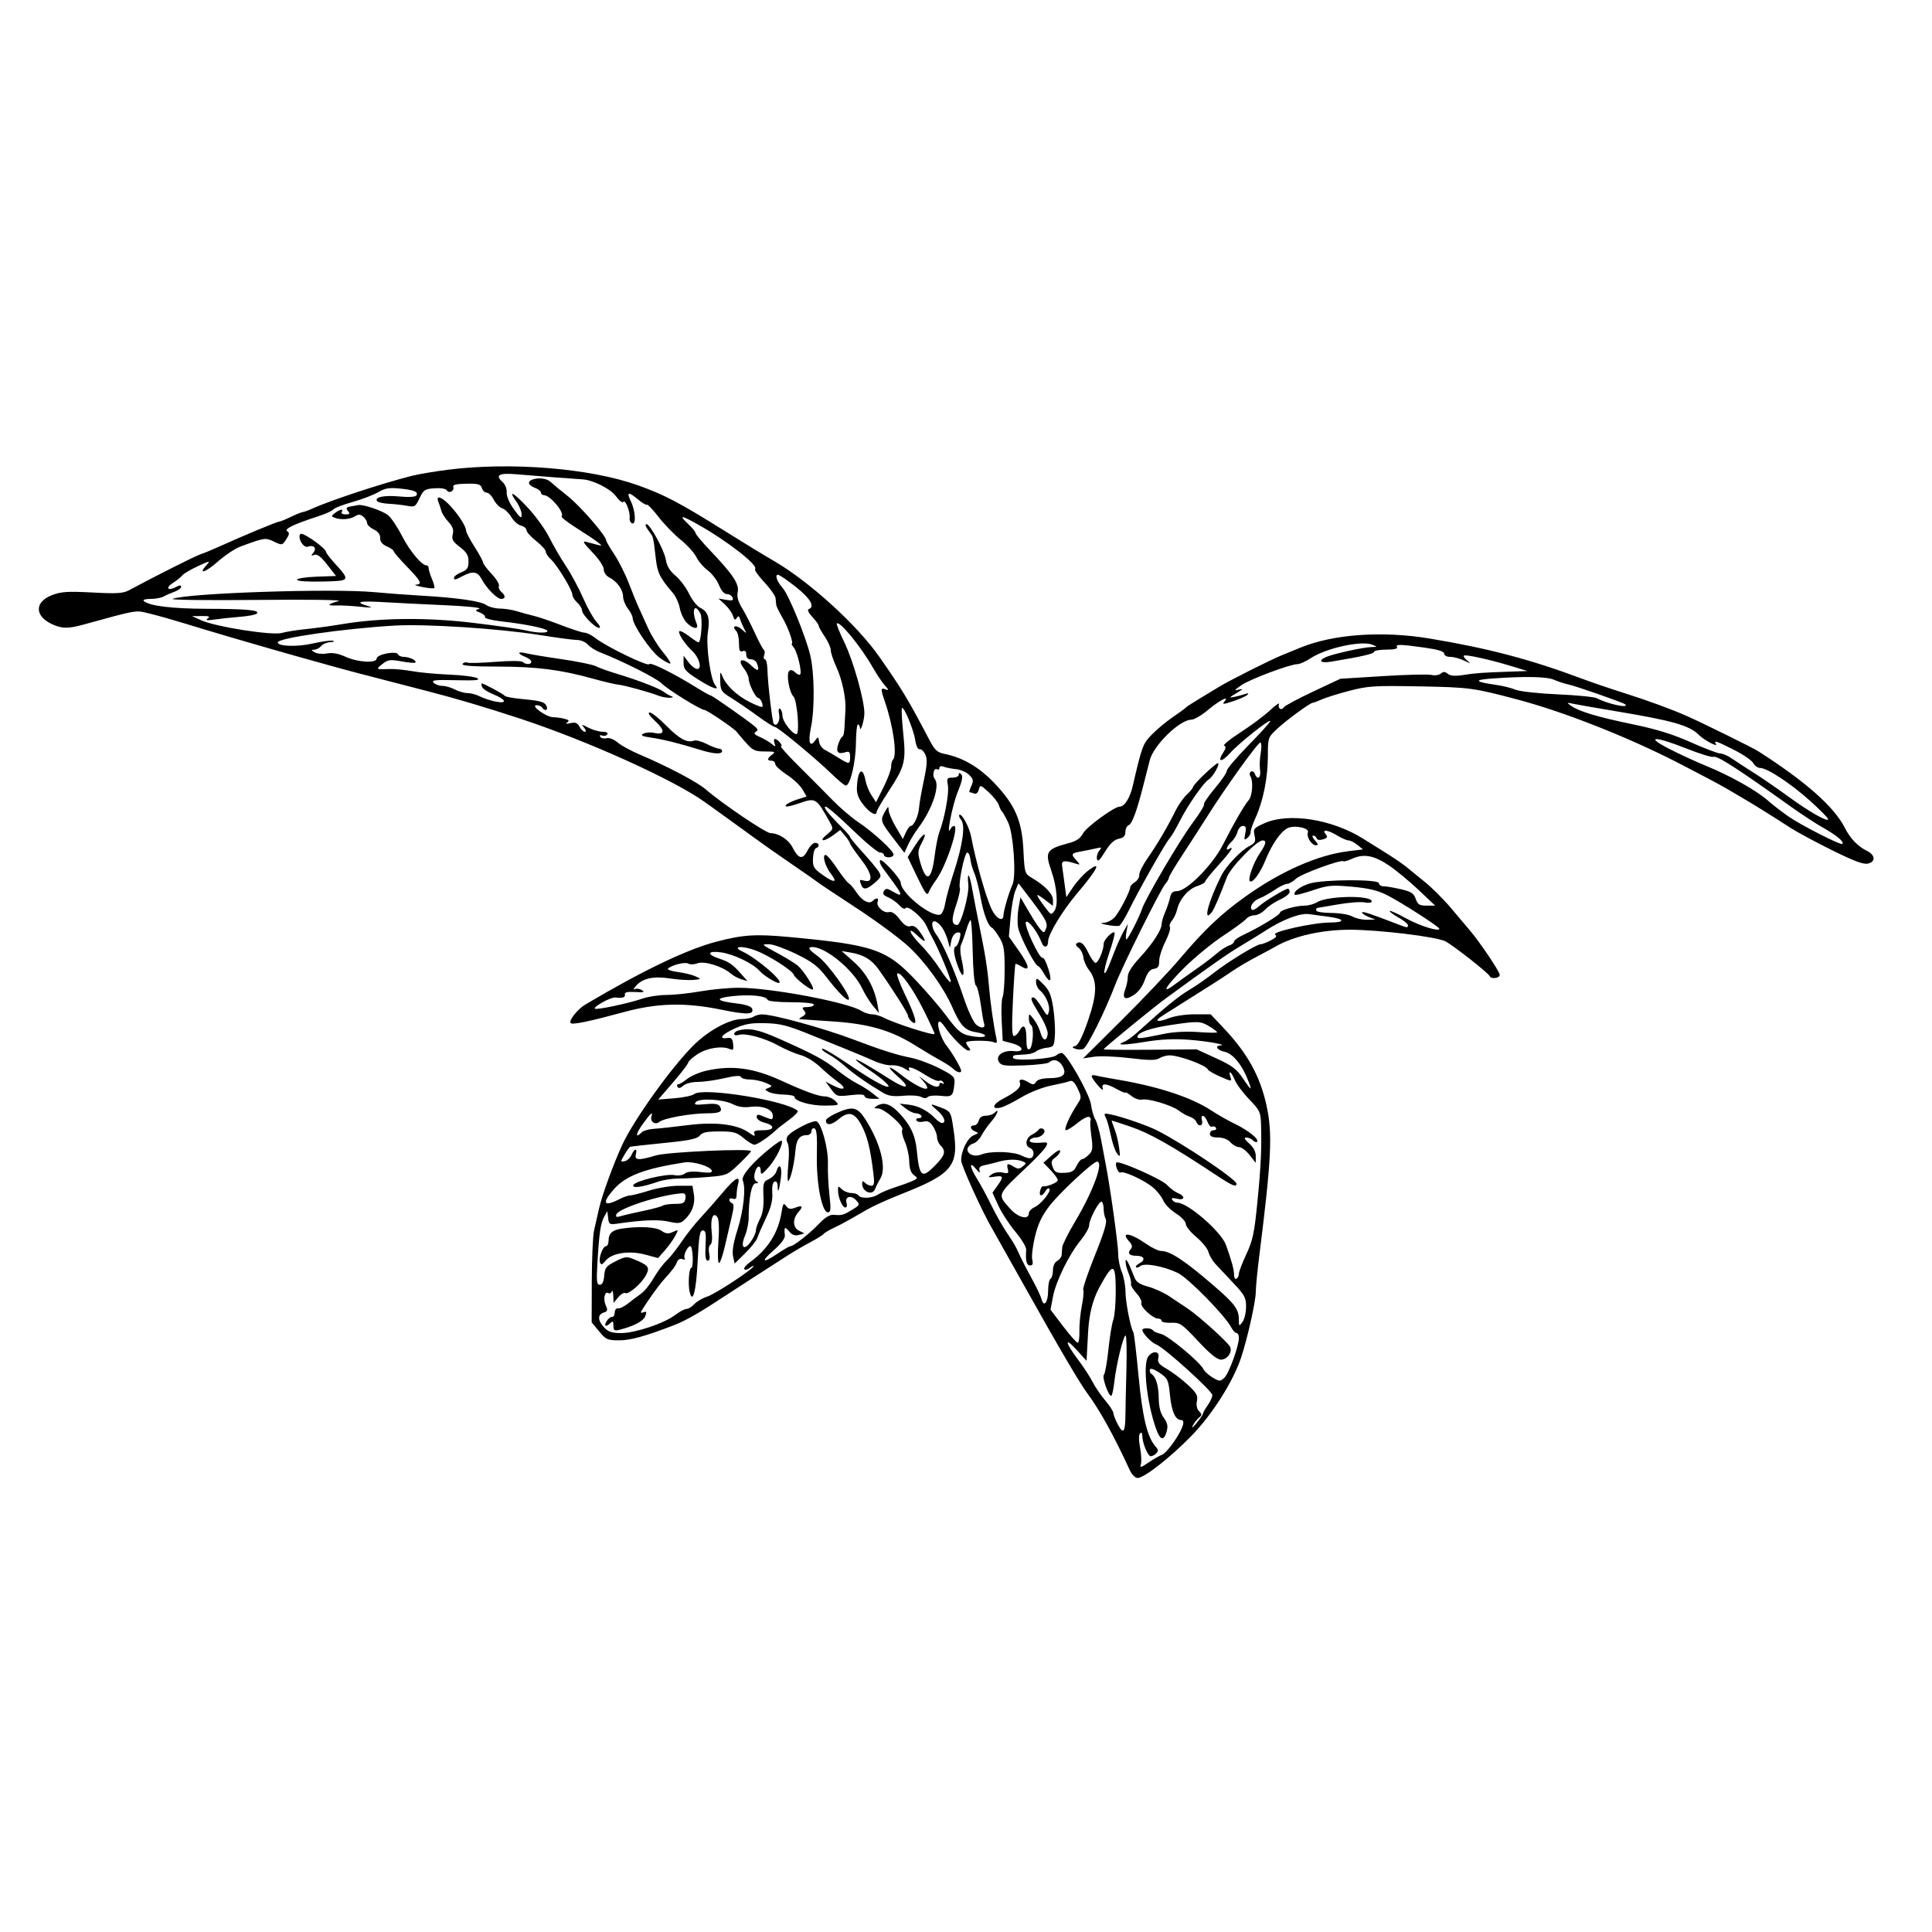 <svg id="svg" version="1.1" width="800" height="800" xmlns="http://www.w3.org/2000/svg"><path d="M185.500 194.508 C 180.000 195.201,173.250 196.340,170.500 197.040 C 158.004 200.221,137.099 207.101,129.349 210.584 C 127.616 211.363,125.816 212.015,125.349 212.034 C 124.882 212.053,122.700 212.937,120.500 214.000 C 118.300 215.063,116.128 215.947,115.673 215.966 C 114.729 216.005,100.426 221.944,91.500 226.004 C 88.200 227.504,84.425 229.068,83.111 229.478 C 81.084 230.110,63.498 238.952,53.500 244.366 C 50.987 245.727,48.517 245.886,38.288 245.345 C 28.031 244.803,25.349 244.977,21.536 246.433 C 14.331 249.185,14.249 254.992,21.367 258.370 C 25.552 260.356,28.083 260.407,34.532 258.635 C 57.113 252.432,56.001 252.627,61.396 253.929 C 66.184 255.085,70.963 256.467,85.500 260.899 C 88.800 261.905,93.975 263.438,97.000 264.305 C 100.025 265.172,105.875 266.869,110.000 268.075 C 114.125 269.281,119.525 270.824,122.000 271.504 C 124.475 272.185,130.100 273.754,134.500 274.991 C 143.986 277.658,147.430 278.565,177.000 286.186 C 188.744 289.212,200.767 292.775,215.000 297.447 C 243.269 306.725,279.245 322.982,292.060 332.268 C 293.402 333.241,297.425 336.130,301.000 338.689 C 304.575 341.248,309.941 345.139,312.925 347.336 C 315.909 349.532,322.659 354.270,327.925 357.863 C 333.191 361.457,337.950 364.779,338.500 365.246 C 339.050 365.713,346.250 370.513,354.500 375.912 C 362.750 381.312,372.513 388.515,376.197 391.921 C 383.105 398.308,390.748 408.880,394.264 416.912 C 397.637 424.615,399.544 426.671,403.974 427.380 C 409.362 428.241,409.157 429.960,403.750 429.259 C 398.290 428.551,397.063 427.653,391.717 420.455 C 389.285 417.180,383.828 410.812,379.591 406.306 C 367.135 393.058,361.900 391.249,326.587 387.980 C 312.787 386.703,307.565 387.048,296.500 389.966 C 284.226 393.202,265.943 401.989,242.253 416.037 C 239.154 417.874,235.366 422.699,236.293 423.626 C 237.085 424.419,243.720 423.049,258.500 419.042 C 272.296 415.301,283.781 415.033,298.765 418.101 C 309.322 420.263,312.378 420.148,311.411 417.628 C 311.062 416.719,308.715 415.931,305.112 415.513 C 296.374 414.499,295.697 413.299,303.400 412.474 C 310.738 411.688,317.290 412.371,317.825 413.976 C 318.026 414.578,322.050 415.000,327.583 415.000 C 333.194 415.000,337.000 415.404,337.000 416.000 C 337.000 416.550,335.820 417.000,334.378 417.000 C 332.226 417.000,331.967 417.255,332.933 418.419 C 333.863 419.540,333.732 420.059,332.305 420.889 C 331.312 421.467,330.725 421.972,331.000 422.013 C 331.275 422.053,337.350 422.466,344.500 422.930 C 359.721 423.918,368.935 426.580,379.000 432.898 C 382.575 435.143,387.272 437.936,389.437 439.105 C 391.603 440.275,393.997 441.855,394.759 442.616 C 396.146 444.003,398.000 444.481,398.000 443.450 C 398.000 442.276,394.560 436.332,391.951 433.000 C 389.401 429.743,387.450 423.000,389.058 423.000 C 389.450 423.000,390.439 424.012,391.256 425.250 C 393.905 429.260,399.608 435.000,400.943 435.000 C 401.996 435.000,402.003 434.709,400.980 433.476 C 400.284 432.638,399.903 431.764,400.133 431.534 C 400.900 430.767,409.474 430.744,411.301 431.504 C 412.805 432.130,413.015 431.862,412.574 429.876 C 411.464 424.883,410.086 415.225,409.523 408.500 C 408.890 400.949,407.941 395.020,405.359 382.500 C 404.451 378.100,403.148 371.350,402.462 367.500 C 401.395 361.508,400.372 360.720,400.964 366.346 C 401.376 370.264,397.887 383.000,396.400 383.000 C 393.978 383.000,393.852 380.744,395.935 374.690 C 397.023 371.527,397.710 368.390,397.460 367.719 C 396.755 365.821,399.378 353.150,400.500 353.038 C 401.050 352.983,401.636 354.189,401.802 355.719 C 401.968 357.249,402.701 359.850,403.432 361.500 C 404.163 363.150,405.325 367.650,406.015 371.500 C 407.248 378.380,409.168 383.489,410.772 384.160 C 411.219 384.347,412.579 386.128,413.793 388.118 C 415.669 391.193,416.000 393.192,416.000 401.434 C 416.000 406.768,415.628 411.889,415.173 412.816 C 414.718 413.742,414.541 418.208,414.779 422.740 L 415.211 430.980 419.105 432.028 C 423.931 433.328,424.420 435.758,419.750 435.234 C 415.399 434.746,412.061 437.170,413.614 439.691 C 414.588 441.272,415.909 441.456,424.114 441.151 C 429.276 440.959,433.928 440.397,434.450 439.901 C 436.187 438.253,438.645 438.969,440.011 441.520 C 441.851 444.959,440.239 446.392,434.461 446.453 C 431.555 446.483,429.593 447.038,428.994 448.000 C 428.225 449.237,427.707 449.280,426.044 448.250 C 423.370 446.592,421.657 446.664,422.326 448.406 C 422.984 450.122,420.859 452.104,415.253 455.003 C 410.881 457.263,410.413 459.615,414.541 458.579 C 415.818 458.259,419.599 456.366,422.943 454.374 C 426.429 452.298,431.687 450.223,435.262 449.514 C 438.693 448.833,442.175 448.001,443.000 447.665 C 444.042 447.241,445.027 448.179,446.227 450.738 C 447.846 454.191,447.849 454.580,446.277 456.961 C 442.868 462.120,440.275 468.000,441.408 468.000 C 442.033 468.000,444.218 466.621,446.263 464.935 C 448.308 463.249,450.443 462.155,451.007 462.504 C 451.571 462.853,451.827 463.470,451.576 463.876 C 451.325 464.282,451.477 467.243,451.913 470.455 C 452.593 475.468,452.443 476.557,450.853 478.147 C 449.834 479.166,448.575 480.000,448.055 480.000 C 447.535 480.000,446.517 481.237,445.793 482.750 C 444.724 484.983,443.762 485.528,440.676 485.651 C 437.459 485.779,436.727 485.413,435.910 483.265 C 435.120 481.184,435.311 480.470,436.973 479.307 C 438.088 478.526,439.000 477.300,439.000 476.583 C 439.000 475.857,437.465 476.651,435.533 478.376 L 432.066 481.473 435.033 484.534 C 436.665 486.218,438.000 488.088,438.000 488.689 C 438.000 489.670,433.470 491.522,431.857 491.200 C 431.504 491.129,430.983 491.955,430.701 493.036 C 430.065 495.468,431.554 495.620,432.875 493.258 C 433.411 492.300,434.148 491.815,434.513 492.180 C 435.495 493.161,431.161 498.606,428.395 499.866 C 427.078 500.466,426.000 501.642,426.000 502.479 C 426.000 505.290,421.510 504.160,418.308 500.543 C 412.864 494.394,412.538 495.169,425.848 482.591 C 429.286 479.341,432.555 475.832,433.111 474.793 C 433.974 473.180,433.785 472.935,431.811 473.108 C 427.850 473.456,425.857 473.040,426.500 472.000 C 426.840 471.450,427.936 471.000,428.937 471.000 C 431.375 471.000,433.537 468.450,431.937 467.461 C 431.299 467.066,430.489 467.184,430.138 467.722 C 429.787 468.260,428.488 469.234,427.250 469.885 C 424.695 471.231,424.248 474.497,426.500 475.362 C 428.185 476.008,428.513 478.565,427.029 479.482 C 426.496 479.812,424.718 479.388,423.079 478.541 C 419.708 476.798,410.456 476.496,406.500 478.000 C 404.736 478.671,403.244 478.666,401.972 477.985 C 399.736 476.789,400.349 474.341,403.103 473.467 C 404.159 473.132,405.650 471.653,406.417 470.179 C 407.184 468.706,408.979 466.150,410.405 464.500 C 412.968 461.534,414.120 458.480,411.800 460.800 C 411.140 461.460,409.523 462.000,408.206 462.000 C 406.654 462.000,405.629 462.703,405.290 464.000 C 405.002 465.100,404.144 466.000,403.383 466.000 C 401.423 466.000,401.666 467.651,403.750 468.493 C 405.297 469.118,405.234 469.303,403.206 470.084 C 400.693 471.052,398.000 476.449,398.000 480.516 C 398.000 482.589,407.096 502.560,410.973 509.000 C 411.469 509.825,417.790 521.075,425.018 534.000 C 438.348 557.836,447.024 572.601,450.314 577.048 C 455.470 584.018,461.273 594.528,467.819 608.750 C 468.666 610.590,470.066 612.000,471.047 612.000 C 473.797 612.000,484.789 603.384,493.500 594.400 C 502.086 585.547,510.673 571.958,513.952 562.037 C 516.620 553.967,520.000 538.782,519.999 534.876 C 519.998 533.019,520.647 526.325,521.442 520.000 C 526.507 479.666,526.996 469.440,524.423 457.697 C 521.765 445.568,516.546 436.144,506.728 425.750 L 501.296 420.000 494.668 420.000 C 490.883 420.000,486.299 420.697,483.979 421.625 C 479.375 423.467,477.640 422.899,481.163 420.703 C 483.757 419.087,496.294 411.164,502.500 407.220 C 504.700 405.821,508.312 403.444,510.526 401.937 C 512.741 400.430,517.241 397.787,520.526 396.065 C 523.812 394.342,527.175 392.536,528.000 392.051 C 535.386 387.711,547.173 385.006,558.799 384.983 C 570.733 384.960,594.844 387.872,598.500 389.778 C 601.826 391.512,616.308 402.889,616.833 404.181 C 617.390 405.549,621.000 405.095,621.000 403.657 C 621.000 402.309,612.632 389.887,608.480 385.071 C 607.261 383.657,603.817 379.582,600.828 376.016 C 597.838 372.450,592.941 367.564,589.946 365.159 C 586.951 362.754,583.462 359.915,582.192 358.850 C 580.923 357.784,576.849 355.020,573.138 352.707 C 569.428 350.393,565.516 347.951,564.446 347.281 C 551.572 339.214,533.666 336.387,523.670 340.844 C 519.146 342.861,518.881 343.183,519.487 345.939 C 520.041 348.462,519.732 349.090,517.316 350.358 C 513.788 352.209,507.758 358.544,505.759 362.500 C 500.366 373.175,497.917 382.521,501.763 377.750 C 502.692 376.597,504.990 371.268,508.010 363.265 C 509.570 359.129,520.378 348.000,522.834 348.000 C 524.612 348.000,524.245 349.550,521.514 353.574 C 519.027 357.239,516.642 363.976,517.521 364.854 C 518.583 365.916,521.767 361.665,523.953 356.268 C 526.611 349.708,530.163 344.518,533.055 342.971 C 535.791 341.506,542.292 342.796,541.576 344.662 C 540.876 346.487,543.060 350.000,544.896 350.000 C 545.983 350.000,545.891 349.538,544.500 348.000 C 543.505 346.900,543.172 346.000,543.762 346.000 C 544.351 346.000,545.003 346.510,545.211 347.133 C 545.443 347.828,546.460 347.989,547.847 347.549 C 549.660 346.973,549.873 346.552,548.930 345.416 C 547.147 343.268,549.818 343.592,553.774 346.004 C 555.575 347.102,557.663 348.000,558.413 348.000 C 559.164 348.000,560.813 348.838,562.077 349.861 L 564.376 351.723 558.438 352.443 C 545.711 353.987,530.275 360.799,515.500 371.390 C 505.438 378.603,498.645 385.059,488.500 397.047 C 484.100 402.246,473.300 413.645,464.500 422.377 L 448.500 438.255 453.000 437.569 C 455.475 437.192,462.144 437.449,467.820 438.139 C 475.848 439.115,478.565 439.128,480.056 438.197 C 481.110 437.539,483.037 437.000,484.337 437.000 C 488.320 437.000,499.500 441.144,500.170 442.868 C 500.351 443.336,502.663 444.668,505.308 445.829 C 510.017 447.896,510.103 447.898,509.490 445.969 C 508.472 442.762,509.859 443.727,511.332 447.250 C 512.079 449.038,514.785 452.655,517.345 455.288 C 521.596 459.662,522.014 460.529,522.157 465.288 C 522.465 475.540,522.137 482.719,520.678 497.581 C 519.406 510.530,518.759 513.599,516.099 519.289 C 514.394 522.934,513.000 526.584,513.000 527.399 C 513.000 528.215,512.550 529.160,512.000 529.500 C 511.447 529.842,511.000 529.117,511.000 527.880 C 511.000 525.746,510.008 522.085,507.644 515.500 C 505.666 509.988,491.851 498.000,487.478 498.000 C 486.730 498.000,485.799 497.484,485.410 496.854 C 484.911 496.048,485.486 495.905,487.351 496.373 C 490.621 497.194,490.938 495.333,487.750 494.034 C 486.512 493.529,484.485 492.012,483.244 490.661 C 481.078 488.303,463.257 480.410,462.288 481.379 C 461.494 482.173,463.089 486.063,463.982 485.511 C 465.240 484.733,473.829 488.678,477.379 491.665 C 479.096 493.109,481.030 495.548,481.677 497.086 C 482.325 498.624,484.687 501.040,486.927 502.454 C 489.197 503.887,491.000 505.811,491.000 506.801 C 491.000 507.777,492.970 510.224,495.379 512.237 C 497.787 514.250,500.041 517.029,500.389 518.413 C 500.736 519.797,502.028 522.019,503.260 523.350 C 504.492 524.682,507.862 528.275,510.750 531.334 C 515.431 536.294,515.997 537.364,515.968 541.199 C 515.951 543.564,515.276 546.374,514.468 547.441 C 513.070 549.290,512.999 549.243,512.985 546.441 C 512.963 542.097,511.341 539.907,502.500 532.283 C 490.514 521.948,484.515 518.000,480.799 518.000 C 479.714 518.000,476.953 516.690,474.663 515.089 C 467.975 510.413,463.744 509.849,467.638 514.153 C 468.882 515.527,469.004 516.290,468.147 517.323 C 466.740 519.018,467.644 520.000,470.608 520.000 C 473.753 520.000,474.488 521.668,471.942 523.031 C 470.780 523.653,470.081 524.415,470.390 524.724 C 470.699 525.032,471.526 524.808,472.228 524.225 C 473.910 522.830,481.989 524.332,487.716 527.105 C 492.009 529.183,507.175 544.622,509.782 549.568 C 510.487 550.906,511.500 552.000,512.032 552.000 C 512.564 552.000,513.000 552.891,513.000 553.979 C 513.000 557.421,508.819 568.853,506.938 570.556 C 505.264 572.071,504.912 572.061,502.143 570.425 C 500.499 569.454,498.782 567.892,498.327 566.955 C 496.887 563.986,483.617 552.967,480.729 552.341 C 479.205 552.012,477.716 551.350,477.420 550.871 C 476.763 549.807,472.987 549.703,473.033 550.750 C 473.095 552.151,476.810 555.994,478.831 556.749 C 482.005 557.934,502.000 575.996,502.000 577.678 C 502.000 578.510,501.149 580.386,500.110 581.846 C 499.070 583.306,498.191 584.853,498.155 585.285 C 498.119 585.717,496.908 587.517,495.464 589.285 C 494.019 591.053,493.300 591.563,493.864 590.418 C 494.429 589.273,495.578 587.765,496.418 587.068 C 497.746 585.966,497.757 585.615,496.505 584.362 C 495.610 583.467,495.274 581.879,495.617 580.166 C 496.080 577.852,495.455 576.753,491.730 573.319 C 489.289 571.068,485.445 568.165,483.189 566.866 C 479.826 564.931,479.188 564.099,479.651 562.253 C 480.351 559.467,477.388 559.087,475.466 561.716 C 473.119 564.925,474.878 580.988,478.758 591.784 C 480.466 596.536,482.005 596.812,483.140 592.569 C 483.696 590.490,483.375 589.073,481.892 587.068 C 480.512 585.201,479.867 582.688,479.805 578.933 C 479.717 573.599,478.655 570.123,476.728 568.866 C 476.194 568.517,475.925 567.725,476.131 567.106 C 476.365 566.406,477.884 566.916,480.148 568.455 C 483.597 570.799,483.827 571.303,484.500 577.998 C 485.159 584.558,486.732 588.000,489.071 588.000 C 490.928 588.000,489.924 591.276,486.476 596.470 C 484.538 599.390,482.175 602.041,481.226 602.361 C 480.277 602.680,477.772 604.112,475.660 605.543 C 472.333 607.795,471.900 607.892,472.416 606.265 C 472.744 605.232,472.591 602.163,472.077 599.444 C 471.502 596.401,471.500 594.135,472.071 593.550 C 472.650 592.958,473.000 593.307,473.000 594.479 C 473.000 597.433,475.287 603.000,476.501 603.000 C 477.105 603.000,478.134 602.466,478.786 601.814 C 479.701 600.899,479.651 600.270,478.565 599.064 C 475.081 595.193,473.067 586.913,471.456 569.838 C 470.557 560.313,469.588 552.142,469.302 551.679 C 468.127 549.779,466.069 539.186,466.036 534.872 C 466.016 532.327,465.325 528.629,464.500 526.654 C 463.675 524.680,463.012 521.362,463.027 519.282 C 463.052 515.721,459.898 492.869,458.020 483.000 C 457.549 480.525,456.618 475.575,455.952 472.000 C 455.285 468.425,454.193 464.600,453.525 463.500 C 452.857 462.400,452.072 459.688,451.780 457.472 C 451.194 453.019,441.535 436.000,439.594 436.000 C 438.937 436.000,437.970 436.430,437.444 436.956 C 435.937 438.463,420.417 439.484,419.582 438.132 C 419.166 437.459,419.616 436.948,420.691 436.871 C 421.686 436.800,423.693 436.667,425.151 436.576 C 426.608 436.485,428.408 435.907,429.151 435.293 C 429.893 434.679,431.850 434.025,433.500 433.838 C 436.325 433.520,436.518 433.217,436.810 428.631 C 436.980 425.953,436.659 420.803,436.096 417.186 C 435.284 411.974,434.442 409.981,432.036 407.574 C 429.241 404.780,429.000 404.706,429.000 406.647 C 429.000 407.806,429.705 409.340,430.566 410.055 C 433.090 412.150,434.939 416.518,434.313 418.911 C 433.783 420.939,433.527 420.782,431.310 417.064 C 429.977 414.829,428.462 413.000,427.943 413.000 C 426.397 413.000,426.821 414.170,430.568 420.241 C 432.598 423.530,433.999 426.987,433.818 428.261 C 433.367 431.438,431.772 431.034,430.812 427.500 C 430.364 425.850,429.108 423.375,428.021 422.000 C 426.079 419.544,426.044 419.538,426.022 421.691 C 426.010 422.896,426.415 424.139,426.923 424.453 C 428.291 425.298,427.713 433.896,426.250 434.458 C 425.353 434.802,425.000 433.533,425.000 429.969 C 425.000 424.774,423.818 423.604,422.000 427.000 C 421.411 428.100,420.430 429.000,419.820 429.000 C 419.025 429.000,418.914 424.821,419.427 414.262 C 419.821 406.155,420.292 399.374,420.474 399.192 C 420.656 399.010,421.729 399.438,422.857 400.143 C 426.660 402.518,426.334 400.063,422.032 393.930 L 417.756 387.835 418.452 379.856 C 418.835 375.468,419.727 370.500,420.435 368.817 L 421.721 365.758 424.318 369.129 C 432.603 379.883,433.836 381.911,433.312 383.915 C 433.012 385.062,432.531 386.000,432.244 386.000 C 431.408 386.000,429.173 382.914,425.740 377.019 L 422.549 371.539 421.747 376.019 C 421.306 378.484,421.224 382.075,421.564 384.000 C 422.193 387.555,428.622 399.995,429.836 400.006 C 430.201 400.010,431.267 401.360,432.203 403.006 C 434.817 407.599,435.835 406.565,434.077 401.102 C 433.209 398.408,432.177 396.401,431.782 396.641 C 430.530 397.403,423.744 382.856,424.840 381.760 C 425.791 380.809,429.712 385.967,431.292 390.250 C 432.209 392.737,434.000 392.419,434.000 389.770 C 434.000 386.929,439.939 377.108,445.957 370.000 C 454.546 359.853,456.396 356.071,450.610 360.484 C 448.745 361.906,445.942 364.967,444.381 367.285 L 441.542 371.500 440.816 366.000 C 440.417 362.975,439.958 359.600,439.795 358.500 C 439.479 356.361,440.672 356.128,445.000 357.483 C 447.424 358.242,447.447 358.206,445.750 356.304 C 443.333 353.595,443.482 353.316,447.750 352.543 C 449.813 352.169,452.625 351.595,454.000 351.266 C 456.211 350.737,456.346 350.855,455.167 352.286 C 454.435 353.176,454.012 354.713,454.229 355.702 C 454.522 357.040,455.375 356.268,457.561 352.689 C 459.607 349.340,461.336 347.706,463.250 347.314 C 465.276 346.898,466.000 346.153,466.000 344.482 C 466.000 343.235,466.610 341.980,467.357 341.693 C 468.792 341.143,470.784 335.713,473.483 325.000 C 474.384 321.425,475.563 316.807,476.103 314.737 C 477.727 308.507,488.546 298.000,493.336 298.000 C 494.455 298.000,497.425 296.282,499.936 294.182 C 504.880 290.047,509.305 287.723,507.041 290.451 C 505.970 291.741,506.467 291.726,510.650 290.341 C 513.317 289.457,515.950 288.278,516.500 287.720 C 517.173 287.037,516.898 286.919,515.657 287.357 C 514.644 287.715,512.619 288.254,511.157 288.554 C 508.777 289.043,508.865 288.882,512.000 287.015 C 514.771 285.365,514.979 285.061,513.000 285.555 C 510.864 286.087,511.010 285.822,514.000 283.736 C 517.588 281.234,534.227 275.000,537.319 275.000 C 538.267 275.000,540.758 273.865,542.853 272.478 C 549.055 268.374,563.725 265.159,568.153 266.933 C 570.496 267.872,570.496 267.873,567.812 267.937 C 564.534 268.014,552.347 270.681,549.250 271.999 C 545.539 273.579,546.705 274.732,551.250 273.976 C 563.919 271.870,569.000 270.702,569.000 269.897 C 569.000 269.404,571.277 269.000,574.059 269.000 C 577.177 269.000,578.881 268.616,578.500 268.000 C 577.705 266.713,579.652 266.739,589.750 268.150 C 595.435 268.945,598.000 269.722,598.000 270.652 C 598.000 271.430,599.077 272.000,600.550 272.000 C 601.952 272.000,604.539 272.697,606.300 273.548 C 609.154 274.929,609.292 274.931,607.573 273.559 C 606.513 272.713,605.883 271.784,606.173 271.494 C 606.798 270.869,616.892 273.100,626.000 275.876 L 632.500 277.858 625.000 278.116 C 613.661 278.508,610.924 278.708,605.764 279.521 C 602.463 280.042,600.569 279.887,599.514 279.012 C 598.356 278.051,597.670 278.029,596.596 278.921 C 595.823 279.562,594.095 279.811,592.756 279.475 C 591.417 279.139,582.382 279.357,572.679 279.961 L 555.037 281.058 543.653 286.407 C 537.391 289.349,531.952 292.268,531.565 292.894 C 530.614 294.434,528.952 293.289,529.618 291.553 C 529.910 290.792,528.203 291.979,525.824 294.189 C 523.446 296.400,517.942 300.500,513.592 303.302 C 509.243 306.103,506.228 308.576,506.892 308.797 C 507.773 309.091,507.659 309.872,506.470 311.687 C 503.863 315.665,505.821 315.789,509.310 311.867 C 512.914 307.816,526.000 297.415,526.000 298.602 C 526.000 299.027,521.950 303.506,517.000 308.553 C 512.050 313.601,508.000 318.373,508.000 319.159 C 508.000 319.944,505.768 323.226,503.040 326.453 C 500.312 329.680,498.291 332.662,498.550 333.080 C 498.808 333.499,496.653 336.997,493.760 340.854 C 488.631 347.692,474.152 372.330,472.846 376.441 C 471.807 379.712,467.053 389.000,466.418 389.000 C 466.101 389.000,466.116 387.538,466.451 385.750 L 467.061 382.500 465.081 386.000 C 463.992 387.925,461.849 392.875,460.319 397.000 C 456.802 406.484,456.090 404.027,459.473 394.081 C 460.860 390.001,461.774 386.441,461.504 386.171 C 460.695 385.362,457.000 389.188,457.000 390.834 C 457.000 393.597,454.608 399.036,453.544 398.692 C 452.970 398.507,451.725 396.735,450.778 394.754 C 448.856 390.735,447.514 389.564,445.940 390.537 C 445.265 390.954,445.501 391.646,446.589 392.441 C 447.529 393.128,448.425 394.888,448.581 396.352 C 448.737 397.815,449.743 400.130,450.817 401.495 C 454.415 406.068,454.352 411.430,450.573 422.459 C 448.349 428.947,446.548 432.633,445.403 433.034 C 443.786 433.601,443.779 433.701,445.323 434.294 C 446.245 434.648,447.690 434.672,448.534 434.349 C 450.141 433.732,457.452 419.091,461.680 408.021 C 464.638 400.277,480.588 368.166,482.591 365.921 C 483.366 365.053,484.008 363.928,484.017 363.421 C 484.026 362.915,486.614 358.576,489.767 353.780 C 492.920 348.985,497.273 342.235,499.441 338.780 C 507.273 326.300,521.152 306.976,521.937 307.461 C 522.378 307.734,522.418 309.713,522.026 311.860 C 521.633 314.007,521.518 317.167,521.769 318.882 C 522.241 322.098,520.683 323.222,519.614 320.437 C 519.284 319.577,518.554 319.158,517.991 319.506 C 517.428 319.854,517.302 320.670,517.710 321.319 C 519.028 323.415,518.625 329.447,517.040 331.342 C 515.038 333.736,511.033 340.668,506.351 349.843 C 502.063 358.245,491.410 369.000,487.374 369.000 C 485.633 369.000,484.890 369.700,484.458 371.750 C 484.139 373.262,483.230 375.978,482.439 377.784 C 481.648 379.590,481.000 381.787,481.000 382.666 C 481.000 385.096,477.192 390.917,471.825 396.690 C 468.735 400.014,467.000 402.777,467.000 404.375 C 467.000 405.747,466.547 408.062,465.993 409.519 C 464.505 413.432,465.722 414.370,469.336 412.100 C 471.366 410.824,473.048 408.568,474.028 405.806 C 475.126 402.713,476.182 401.410,477.778 401.180 C 479.502 400.932,480.000 400.197,480.000 397.897 C 480.000 396.267,481.141 392.682,482.536 389.929 C 483.931 387.177,484.786 384.464,484.438 383.899 C 484.089 383.335,484.463 382.115,485.268 381.187 C 486.073 380.259,487.037 378.217,487.410 376.650 C 488.443 372.310,491.972 368.164,495.673 366.943 C 497.503 366.339,499.000 365.506,499.000 365.093 C 499.000 364.679,501.475 361.606,504.500 358.263 C 509.652 352.570,511.317 350.068,509.000 351.500 C 507.240 352.588,507.931 350.373,509.910 348.581 C 510.961 347.631,512.094 345.761,512.429 344.426 C 512.764 343.092,513.761 342.000,514.644 342.000 C 515.909 342.000,516.117 342.663,515.626 345.122 C 515.084 347.829,515.202 348.077,516.514 346.989 C 517.346 346.298,517.947 345.231,517.851 344.617 C 517.754 344.002,518.697 341.250,519.946 338.500 C 523.084 331.590,525.000 321.903,525.000 312.953 C 525.000 305.526,525.060 305.350,528.750 301.875 C 532.559 298.288,542.512 291.000,543.601 291.000 C 543.929 291.000,545.616 290.368,547.349 289.597 C 549.082 288.825,554.273 287.211,558.885 286.011 C 566.499 284.030,569.166 283.865,587.885 284.220 C 608.590 284.613,610.089 284.815,628.500 289.696 C 647.488 294.729,673.860 305.115,694.500 315.688 C 702.185 319.625,712.277 324.970,714.500 326.281 C 715.600 326.930,718.750 328.782,721.500 330.398 C 726.837 333.534,733.481 337.673,741.372 342.781 C 744.052 344.516,751.824 348.696,758.643 352.071 C 767.997 356.700,771.666 358.050,773.587 357.568 C 776.708 356.784,776.493 354.054,773.180 352.403 C 769.242 350.439,766.171 347.257,763.908 342.794 C 759.476 334.056,747.667 323.614,728.000 311.045 C 725.702 309.577,705.523 299.622,698.500 296.493 C 692.339 293.747,681.961 289.946,672.382 286.928 C 666.947 285.214,659.125 282.550,655.000 281.006 C 633.743 273.050,616.164 268.419,592.000 264.407 C 572.372 261.148,552.192 262.564,538.500 268.162 C 535.750 269.286,532.150 270.761,530.500 271.438 C 525.773 273.380,508.866 281.895,504.942 284.310 C 502.985 285.515,499.160 287.828,496.442 289.452 C 493.724 291.076,491.275 292.680,491.000 293.018 C 490.725 293.356,488.298 295.131,485.606 296.963 C 482.915 298.795,479.026 302.031,476.965 304.155 C 473.208 308.027,472.884 308.898,469.037 325.487 C 467.891 330.431,465.639 334.000,463.665 334.000 C 461.418 334.000,449.804 342.478,448.441 345.114 C 447.414 347.101,445.746 348.257,442.744 349.062 C 433.185 351.627,432.556 352.610,435.352 360.624 C 437.651 367.213,438.261 374.789,436.676 377.052 C 435.314 378.997,435.210 378.962,432.817 375.775 C 428.590 370.144,428.481 369.409,432.300 372.301 L 436.000 375.102 436.000 372.640 C 436.000 370.142,432.681 366.697,427.095 363.397 C 424.350 361.776,424.238 361.393,423.782 352.109 C 423.178 339.818,420.351 333.293,411.700 324.222 C 405.429 317.645,398.737 313.728,391.130 312.180 C 388.085 311.561,387.079 310.641,384.888 306.471 C 375.917 289.394,373.594 285.539,364.068 271.914 C 354.947 258.866,335.426 241.068,320.866 232.525 C 315.107 229.145,309.498 225.720,299.533 219.500 C 281.243 208.082,274.907 204.765,264.000 200.900 C 244.158 193.868,211.625 191.219,185.500 194.508 M230.000 197.686 C 235.225 198.091,240.175 198.448,241.000 198.478 C 245.304 198.636,252.679 202.298,255.000 205.428 C 256.375 207.283,257.770 208.365,258.101 207.833 C 258.878 206.581,261.011 211.919,260.721 214.392 C 260.600 215.433,261.073 216.487,261.773 216.733 C 263.468 217.331,263.132 211.480,261.251 207.657 C 259.314 203.720,260.171 203.432,264.066 206.709 C 265.890 208.244,267.612 209.275,267.892 209.000 C 268.172 208.725,270.311 210.975,272.647 214.000 C 274.983 217.025,279.122 221.300,281.846 223.500 C 284.569 225.700,287.497 228.933,288.352 230.685 C 289.207 232.437,291.323 234.912,293.054 236.185 C 294.785 237.458,296.880 240.188,297.710 242.250 C 298.662 244.619,299.874 246.000,301.002 246.000 C 301.983 246.000,303.039 246.660,303.349 247.466 C 303.794 248.628,303.246 248.819,300.706 248.389 L 297.500 247.846 300.136 250.277 C 301.586 251.614,303.098 253.734,303.496 254.986 C 304.045 256.716,304.420 256.939,305.056 255.910 C 305.707 254.857,306.032 254.994,306.519 256.528 C 306.864 257.613,307.627 259.400,308.215 260.500 C 309.270 262.475,309.257 262.476,307.136 260.589 C 304.886 258.588,302.763 259.163,304.817 261.217 C 305.467 261.867,306.000 264.158,306.000 266.307 C 306.000 269.369,306.324 270.089,307.500 269.638 C 308.520 269.247,309.000 269.692,309.000 271.031 C 309.000 272.296,309.677 273.000,310.893 273.000 C 311.934 273.000,313.059 273.712,313.393 274.582 C 314.677 277.928,313.889 278.267,311.081 275.578 C 307.467 272.115,305.060 272.990,307.982 276.705 C 309.092 278.115,310.000 280.040,310.000 280.981 C 310.000 283.165,312.886 289.000,313.966 289.000 C 314.900 289.000,316.268 292.065,315.623 292.710 C 315.390 292.944,313.017 292.021,310.349 290.660 C 304.966 287.914,300.632 283.800,299.119 280.000 C 298.241 277.794,298.137 278.015,298.231 281.879 C 298.331 285.960,298.650 286.451,302.919 289.090 C 305.439 290.647,310.287 293.964,313.693 296.461 C 317.100 298.957,320.319 301.000,320.848 301.000 C 322.005 301.000,337.595 313.898,344.277 320.382 C 346.904 322.932,349.538 325.126,350.129 325.259 C 351.947 325.667,354.336 315.916,354.420 307.749 C 354.464 303.486,354.837 299.999,355.250 299.999 C 355.663 300.000,356.032 300.563,356.070 301.250 C 356.204 303.636,357.860 298.484,357.918 295.500 C 358.020 290.280,353.356 273.670,349.635 266.001 C 347.665 261.938,346.255 258.412,346.502 258.165 C 347.691 256.975,356.484 267.751,361.511 276.557 C 363.063 279.276,365.259 282.537,366.393 283.806 C 368.102 285.718,368.158 285.998,366.726 285.449 C 364.639 284.647,364.597 285.261,366.386 290.467 C 369.919 300.746,371.592 312.743,369.750 314.584 C 369.337 314.996,369.000 316.311,369.000 317.507 C 369.000 318.702,367.595 322.492,365.878 325.929 L 362.756 332.176 360.884 329.338 C 359.854 327.777,358.733 325.033,358.392 323.239 C 357.212 317.022,355.097 318.788,354.818 326.225 C 354.725 328.707,355.526 330.766,357.593 333.357 C 360.303 336.753,363.000 338.135,363.000 336.128 C 363.000 335.649,365.189 331.904,367.864 327.806 C 374.720 317.304,375.225 315.309,374.004 303.538 C 373.442 298.119,373.206 293.461,373.479 293.188 C 374.285 292.382,378.326 302.156,378.983 306.500 C 379.345 308.893,380.080 310.397,380.812 310.244 C 381.486 310.103,382.545 311.103,383.166 312.466 C 384.047 314.399,383.907 316.766,382.529 323.222 C 381.557 327.775,380.668 332.850,380.555 334.500 C 380.329 337.781,378.400 342.000,377.125 342.000 C 376.683 342.000,375.768 343.215,375.091 344.699 L 373.861 347.399 370.948 342.449 C 369.345 339.727,368.010 336.600,367.982 335.500 C 367.935 333.717,367.774 333.771,366.500 336.000 C 364.411 339.654,364.548 340.113,369.750 346.917 L 374.500 353.129 376.000 349.803 C 376.825 347.973,378.686 344.907,380.136 342.988 C 385.938 335.310,389.348 325.329,387.096 322.616 C 385.841 321.104,386.691 317.691,388.105 318.565 C 388.597 318.869,389.000 318.593,389.000 317.952 C 389.000 317.246,389.690 317.058,390.750 317.476 C 391.712 317.855,394.023 318.314,395.885 318.496 C 397.747 318.677,400.191 319.746,401.315 320.871 C 403.055 322.611,403.187 323.294,402.201 325.458 C 401.564 326.856,401.221 328.000,401.440 328.000 C 401.658 328.000,402.489 328.250,403.287 328.557 C 404.204 328.908,404.943 328.324,405.298 326.968 C 405.840 324.896,405.980 324.933,409.406 328.051 C 411.358 329.827,413.250 332.229,413.612 333.390 C 413.974 334.550,414.546 335.725,414.885 336.000 C 415.223 336.275,416.364 338.300,417.420 340.500 C 419.648 345.142,420.887 362.794,419.234 366.342 C 417.826 369.363,415.540 377.131,415.518 378.968 C 415.483 381.951,412.489 380.445,410.612 376.500 C 408.256 371.551,404.050 356.662,402.138 346.500 C 401.375 342.449,398.153 336.514,397.222 337.445 C 396.943 337.723,397.290 338.645,397.993 339.492 C 399.798 341.666,398.669 349.772,394.998 361.007 C 393.343 366.069,391.703 372.003,391.353 374.191 C 391.003 376.380,390.124 378.399,389.400 378.677 C 385.800 380.058,373.008 369.824,372.997 365.553 C 372.993 363.868,365.278 355.427,364.466 356.219 C 364.061 356.614,364.478 357.964,365.393 359.219 C 366.308 360.473,368.379 363.300,369.995 365.500 C 373.755 370.619,373.746 371.554,369.958 369.316 C 367.339 367.769,366.790 367.721,366.016 368.974 C 365.349 370.053,365.813 370.727,367.808 371.578 C 369.289 372.210,371.367 373.699,372.426 374.887 C 373.491 376.081,374.622 376.612,374.954 376.074 C 375.848 374.628,382.024 379.852,383.636 383.417 C 384.402 385.113,385.425 387.175,385.909 388.000 C 388.323 392.121,394.166 406.168,393.671 406.662 C 393.359 406.974,391.393 404.587,389.302 401.358 C 387.211 398.129,383.587 393.577,381.250 391.243 C 376.477 386.478,375.322 383.018,380.000 387.500 C 383.488 390.841,383.908 390.084,380.905 385.867 C 379.446 383.818,378.257 383.101,376.988 383.504 C 375.697 383.913,374.398 383.078,372.543 380.645 C 370.778 378.332,369.329 377.363,368.110 377.682 C 365.918 378.255,362.678 375.282,363.411 373.371 C 364.041 371.728,362.832 371.568,361.307 373.093 C 359.826 374.574,356.804 372.890,354.484 369.291 C 353.495 367.756,352.127 366.166,351.445 365.758 C 350.763 365.349,348.559 362.537,346.549 359.508 C 344.538 356.478,342.418 354.000,341.838 354.000 C 340.335 354.000,341.714 358.821,344.076 361.824 C 346.982 365.518,345.522 365.750,340.737 362.355 C 336.930 359.654,336.513 358.955,336.633 355.464 C 336.706 353.327,337.268 351.411,337.883 351.206 C 339.517 350.661,339.248 349.000,337.526 349.000 C 336.715 349.000,335.353 350.350,334.500 352.000 C 332.337 356.182,330.707 355.845,328.034 350.665 C 326.458 347.610,322.334 345.000,319.084 345.000 C 317.144 345.000,299.007 332.747,292.195 326.834 C 288.739 323.833,276.080 317.160,265.008 312.502 C 261.438 311.000,257.287 308.737,255.785 307.472 C 254.178 306.120,252.265 305.379,251.139 305.674 C 250.087 305.949,248.927 305.690,248.561 305.099 C 248.160 304.450,248.473 304.244,249.347 304.580 C 250.145 304.886,251.095 304.656,251.458 304.068 C 251.862 303.415,251.105 303.000,249.509 303.000 C 248.075 303.000,245.461 302.255,243.700 301.345 C 240.723 299.806,240.596 299.806,241.872 301.345 C 242.716 302.362,242.826 303.000,242.158 303.000 C 241.560 303.000,240.568 302.060,239.953 300.912 C 239.088 299.297,238.232 298.964,236.168 299.443 C 234.450 299.841,233.975 299.743,234.835 299.169 C 235.846 298.493,235.604 298.126,233.835 297.652 C 232.551 297.309,230.375 297.005,229.000 296.978 C 226.118 296.920,219.399 292.013,222.191 292.005 C 223.121 292.002,224.160 292.450,224.500 293.000 C 225.462 294.556,227.005 294.176,226.376 292.538 C 225.660 290.670,223.989 290.171,216.011 289.439 C 212.442 289.112,209.292 288.518,209.011 288.118 C 208.502 287.395,200.335 283.000,199.501 283.000 C 199.260 283.000,199.308 283.640,199.609 284.422 C 199.909 285.205,201.881 286.536,203.992 287.380 C 209.502 289.585,210.360 291.478,205.429 290.553 C 203.306 290.154,200.338 289.192,198.834 288.414 C 197.330 287.636,195.003 287.000,193.664 287.000 C 192.325 287.000,189.940 286.328,188.364 285.506 C 186.789 284.685,184.455 284.010,183.179 284.006 C 181.902 284.003,180.273 283.416,179.559 282.701 C 178.494 281.637,180.172 281.449,188.880 281.658 C 196.966 281.853,199.045 281.653,197.593 280.819 C 196.544 280.217,191.369 279.554,186.093 279.345 C 180.817 279.137,173.869 278.492,170.653 277.914 C 167.437 277.335,163.162 276.936,161.153 277.027 C 155.666 277.277,155.517 277.168,158.337 274.950 C 160.643 273.136,161.553 273.010,166.222 273.861 C 169.125 274.390,171.712 274.613,171.971 274.357 C 172.746 273.590,169.660 272.032,167.333 272.015 C 166.142 272.007,165.009 271.528,164.817 270.951 C 164.289 269.367,156.000 270.944,156.000 272.628 C 156.000 274.713,148.290 274.315,143.102 271.961 C 140.115 270.605,137.654 270.162,135.434 270.578 C 133.636 270.916,131.340 270.712,130.332 270.126 C 128.777 269.222,128.746 269.056,130.128 269.030 C 131.023 269.014,132.315 268.325,133.000 267.500 C 133.685 266.675,135.427 265.948,136.872 265.884 C 138.335 265.819,138.778 265.576,137.871 265.334 C 136.975 265.095,133.233 265.598,129.554 266.451 C 123.182 267.929,115.000 267.677,115.000 266.002 C 115.000 264.198,142.486 260.252,163.500 259.039 C 176.335 258.298,206.836 260.282,223.389 262.935 C 230.478 264.071,237.496 265.000,238.984 265.000 C 240.472 265.000,242.467 265.859,243.417 266.909 C 244.367 267.958,246.575 269.374,248.322 270.055 C 257.772 273.736,271.820 280.820,274.000 283.004 C 276.591 285.599,290.159 294.000,291.759 294.000 C 292.729 294.000,304.159 301.761,305.000 302.991 C 305.275 303.393,306.982 305.397,308.793 307.444 C 311.714 310.747,312.616 311.167,316.789 311.167 C 320.850 311.167,321.254 311.341,319.746 312.444 C 317.603 314.011,317.508 315.000,319.500 315.000 C 320.325 315.000,321.000 315.599,321.000 316.332 C 321.000 317.064,323.137 319.052,325.750 320.750 C 328.363 322.447,331.288 325.180,332.250 326.823 L 334.001 329.810 329.822 331.155 C 327.524 331.895,325.481 333.002,325.283 333.616 C 325.070 334.277,327.332 333.888,330.829 332.663 C 337.804 330.219,337.973 330.321,343.583 340.386 C 345.150 343.196,345.117 343.333,342.346 345.600 C 338.754 348.538,341.069 348.748,345.001 345.841 L 347.922 343.682 349.928 346.091 C 351.031 347.416,351.948 348.837,351.967 349.249 C 351.985 349.660,354.039 352.624,356.532 355.833 C 361.218 361.868,361.795 365.703,357.862 364.674 C 355.788 364.132,355.750 364.185,356.607 366.418 C 357.452 368.620,359.030 368.350,362.344 365.436 C 364.994 363.104,365.086 362.781,363.699 360.663 C 362.880 359.413,359.913 355.878,357.105 352.805 C 354.297 349.733,352.000 346.944,352.000 346.608 C 352.000 346.271,350.535 344.534,348.744 342.748 C 342.952 336.971,340.620 334.000,341.880 334.000 C 342.555 334.000,347.514 338.275,352.898 343.500 C 358.283 348.725,363.434 353.000,364.344 353.000 C 365.255 353.000,366.000 353.450,366.000 354.000 C 366.000 354.550,366.900 355.000,368.000 355.000 C 369.100 355.000,370.000 354.478,370.000 353.841 C 370.000 352.282,361.706 344.666,355.385 340.420 C 352.571 338.531,347.846 334.495,344.885 331.452 C 341.923 328.409,335.675 322.126,331.000 317.489 C 326.325 312.852,322.893 309.045,323.372 309.029 C 324.481 308.992,322.048 306.000,320.909 306.000 C 320.444 306.000,320.350 306.788,320.701 307.750 C 321.287 309.356,321.181 309.372,319.420 307.943 C 318.364 307.087,316.173 305.819,314.552 305.125 C 312.389 304.199,311.960 303.643,312.938 303.038 C 313.999 302.383,313.885 301.895,312.386 300.658 C 309.034 297.895,294.897 288.000,294.300 288.000 C 293.982 288.000,291.421 286.572,288.611 284.828 C 278.872 278.783,269.176 273.972,268.829 275.012 C 268.441 276.178,251.043 267.760,246.587 264.250 C 245.016 263.012,243.003 261.998,242.115 261.996 C 241.227 261.994,236.900 260.604,232.500 258.906 C 228.100 257.208,222.925 255.451,221.000 255.002 C 219.075 254.553,215.928 253.694,214.007 253.093 C 212.085 252.492,208.923 252.000,206.979 252.000 C 205.035 252.000,202.483 251.326,201.308 250.503 C 198.990 248.880,188.986 247.457,174.000 246.621 C 168.775 246.329,160.225 245.689,155.000 245.198 C 137.653 243.570,77.428 245.580,71.500 247.986 C 70.400 248.432,86.150 248.627,106.500 248.418 C 128.392 248.194,142.152 248.393,140.199 248.904 C 135.623 250.102,135.156 250.903,139.147 250.708 C 140.991 250.618,145.425 250.849,149.000 251.221 C 153.964 251.738,154.732 251.667,152.250 250.921 C 146.637 249.232,148.664 248.737,158.750 249.332 C 164.113 249.649,175.685 250.226,184.467 250.615 C 193.249 251.004,199.549 251.652,198.467 252.056 C 196.595 252.754,196.613 252.834,198.824 253.694 C 200.102 254.192,201.002 255.027,200.824 255.550 C 200.646 256.072,203.650 256.853,207.500 257.284 C 217.320 258.384,225.963 260.131,226.588 261.143 C 227.287 262.273,222.512 262.195,217.500 260.993 C 215.300 260.466,205.625 259.083,196.000 257.921 C 176.796 255.602,157.492 255.789,141.649 258.449 C 137.167 259.202,130.438 260.122,126.696 260.494 C 122.953 260.866,118.453 261.584,116.696 262.089 C 112.771 263.217,89.552 259.597,83.500 256.914 L 79.500 255.141 83.500 255.086 C 86.593 255.043,87.160 255.272,86.000 256.096 C 84.894 256.881,85.683 256.991,89.000 256.511 C 91.475 256.153,96.193 255.651,99.484 255.396 C 102.775 255.141,105.857 254.543,106.333 254.067 C 107.752 252.648,102.415 252.135,85.789 252.090 C 71.128 252.051,61.792 250.903,59.550 248.864 C 58.999 248.363,60.161 248.000,62.314 248.000 C 64.356 248.000,66.809 247.550,67.764 247.000 C 68.719 246.451,70.737 245.562,72.250 245.025 C 73.763 244.489,75.000 243.573,75.000 242.990 C 75.000 242.256,74.367 242.268,72.945 243.030 C 69.536 244.854,68.316 243.491,71.520 241.437 C 73.159 240.387,74.952 238.948,75.504 238.240 C 76.056 237.533,78.956 235.819,81.949 234.432 C 86.933 232.123,87.235 232.083,85.535 233.962 C 81.795 238.094,85.043 237.087,90.245 232.501 C 93.190 229.904,97.377 227.123,99.550 226.320 C 109.574 222.614,109.875 222.570,113.443 224.271 C 116.782 225.864,116.870 225.847,118.526 223.320 C 119.855 221.292,119.941 220.582,118.934 219.959 C 117.506 219.077,121.607 217.088,131.456 213.887 C 134.732 212.823,137.691 211.500,138.032 210.948 C 138.373 210.396,141.916 209.021,145.905 207.892 C 149.894 206.763,154.724 204.915,156.638 203.786 C 159.434 202.137,161.185 201.842,165.534 202.291 C 171.578 202.915,173.335 203.649,172.402 205.159 C 172.011 205.792,169.248 205.945,165.135 205.561 C 158.824 204.973,154.631 205.964,156.314 207.647 C 156.729 208.063,158.908 208.497,161.156 208.613 C 163.403 208.728,166.750 209.106,168.594 209.452 C 171.723 210.039,172.065 209.828,173.725 206.290 C 175.340 202.849,175.909 202.471,179.903 202.185 C 182.550 201.996,184.595 202.345,185.039 203.063 C 185.957 204.548,188.306 203.241,187.675 201.596 C 187.351 200.752,188.954 200.364,193.070 200.292 C 198.002 200.205,199.021 200.490,199.530 202.095 C 199.863 203.143,200.768 204.000,201.542 204.000 C 202.316 204.000,203.630 205.318,204.463 206.929 C 205.296 208.540,206.874 210.143,207.968 210.490 C 209.063 210.837,210.751 212.463,211.719 214.102 C 212.688 215.741,214.497 217.338,215.740 217.650 C 216.983 217.962,218.000 218.805,218.000 219.524 C 218.000 220.244,219.800 222.258,222.000 224.000 C 224.200 225.742,226.000 227.736,226.000 228.429 C 226.000 229.123,226.922 230.524,228.048 231.544 C 230.665 233.912,237.000 244.302,237.000 246.226 C 237.000 247.031,237.900 248.505,239.000 249.500 C 240.100 250.495,241.000 251.950,241.000 252.732 C 241.000 254.486,246.384 260.000,248.097 260.000 C 248.809 260.000,248.341 258.928,247.015 257.516 C 245.732 256.150,243.245 251.729,241.490 247.692 C 239.734 243.655,236.507 237.655,234.318 234.359 C 232.129 231.064,229.025 225.727,227.419 222.499 C 225.814 219.271,221.850 213.776,218.610 210.288 C 212.596 203.812,210.098 202.520,213.891 207.847 C 215.051 209.476,216.000 211.819,216.000 213.054 C 216.000 214.932,215.477 214.579,212.809 210.900 C 210.882 208.243,209.695 205.473,209.813 203.908 C 209.926 202.397,209.182 200.570,208.027 199.525 C 204.902 196.697,206.628 195.769,213.865 196.385 C 217.514 196.696,224.775 197.281,230.000 197.686 M220.250 198.662 C 218.241 199.473,218.803 200.975,221.500 202.000 C 222.875 202.523,224.000 203.412,224.000 203.975 C 224.000 204.539,224.563 205.015,225.250 205.033 C 227.870 205.103,233.940 212.394,232.541 213.792 C 232.213 214.120,234.994 216.305,238.722 218.648 C 242.450 220.990,246.400 223.631,247.500 224.516 C 249.474 226.104,249.471 226.118,247.250 225.563 C 246.012 225.253,243.988 224.715,242.750 224.368 C 241.013 223.879,241.583 224.856,245.250 228.652 C 247.961 231.458,250.000 234.505,250.000 235.749 C 250.000 237.002,250.957 238.420,252.250 239.082 C 255.499 240.746,257.949 244.119,258.000 247.000 C 258.024 248.375,258.924 250.625,260.000 252.000 C 261.076 253.375,261.966 255.144,261.978 255.932 C 262.022 258.797,269.498 269.737,273.259 272.441 C 275.382 273.966,277.332 275.002,277.592 274.741 C 277.852 274.481,276.419 272.297,274.407 269.889 C 272.395 267.481,269.652 263.033,268.311 260.005 C 266.971 256.977,265.239 253.150,264.462 251.500 C 263.686 249.850,261.844 245.350,260.369 241.500 C 258.894 237.650,256.182 232.256,254.343 229.513 C 252.504 226.771,251.000 224.174,251.000 223.742 C 251.000 221.886,240.264 209.521,235.116 205.448 C 232.027 203.004,228.787 200.328,227.916 199.502 C 226.374 198.039,222.772 197.645,220.250 198.662 M181.506 207.750 C 181.903 208.713,182.462 210.400,182.749 211.500 C 183.036 212.600,184.360 214.675,185.690 216.111 C 187.477 218.041,187.942 219.381,187.474 221.249 C 186.950 223.336,187.463 224.251,190.420 226.507 C 193.236 228.655,194.000 229.933,194.000 232.497 C 194.000 235.177,193.466 235.979,191.000 237.000 C 189.350 237.683,188.000 238.638,188.000 239.121 C 188.000 240.297,188.298 240.247,191.636 238.506 C 195.800 236.334,197.762 236.648,199.409 239.750 C 201.445 243.585,205.797 248.000,207.540 248.000 C 209.404 248.000,209.413 246.588,207.559 245.049 C 206.767 244.392,206.334 243.293,206.597 242.607 C 206.860 241.921,205.484 239.672,203.538 237.609 C 201.592 235.546,200.000 233.418,200.000 232.881 C 200.000 232.344,198.425 229.442,196.500 226.433 C 194.575 223.423,192.998 220.407,192.996 219.731 C 192.991 217.975,189.818 213.044,186.252 209.250 C 182.914 205.698,180.325 204.880,181.506 207.750 M145.192 209.713 C 143.324 210.070,143.109 210.426,144.064 211.577 C 145.024 212.734,144.837 213.000,143.063 213.000 C 141.864 213.000,141.160 212.550,141.500 212.000 C 142.374 210.586,140.826 210.816,138.721 212.414 C 137.122 213.626,137.105 213.826,138.552 214.382 C 141.104 215.361,144.860 215.104,146.932 213.810 C 148.427 212.877,149.179 212.903,150.419 213.933 C 151.288 214.654,152.000 215.840,152.000 216.568 C 152.000 217.296,153.238 218.493,154.750 219.230 C 156.571 220.116,157.473 221.314,157.421 222.776 C 157.368 224.279,158.246 225.384,160.171 226.236 C 161.727 226.925,163.000 227.818,163.000 228.221 C 163.000 228.624,165.475 231.509,168.500 234.633 C 174.387 240.711,175.002 241.937,172.250 242.110 C 171.287 242.170,172.497 242.611,174.937 243.089 C 177.377 243.568,179.575 243.758,179.822 243.512 C 180.068 243.266,179.646 241.587,178.885 239.782 C 178.123 237.977,177.495 235.941,177.489 235.259 C 177.484 234.576,177.104 234.057,176.646 234.106 C 174.795 234.304,169.616 228.121,166.506 222.000 C 164.690 218.425,162.114 214.561,160.783 213.414 C 158.643 211.570,150.478 208.770,148.307 209.136 C 147.863 209.211,146.461 209.471,145.192 209.713 M288.919 217.130 C 301.160 223.994,314.180 234.154,312.670 235.663 C 312.313 236.021,314.040 238.474,316.510 241.114 C 318.979 243.754,321.069 246.721,321.152 247.707 C 321.236 248.693,321.357 249.958,321.421 250.517 C 321.485 251.077,322.702 253.552,324.127 256.017 C 326.467 260.067,328.668 266.354,327.832 266.596 C 327.649 266.649,328.039 267.342,328.698 268.136 C 330.114 269.842,332.095 278.037,331.374 279.204 C 331.098 279.650,330.165 279.308,329.301 278.443 C 328.287 277.430,327.385 277.215,326.760 277.840 C 325.496 279.104,326.775 286.632,328.556 288.413 C 330.108 289.966,331.229 304.000,329.800 304.000 C 328.066 304.000,324.000 298.681,324.000 296.413 C 324.000 295.151,323.557 293.844,323.015 293.509 C 322.408 293.134,322.255 294.024,322.616 295.829 C 323.142 298.462,321.692 301.025,320.404 299.737 C 319.807 299.140,317.894 282.782,317.775 277.250 C 317.724 274.913,317.256 273.000,316.735 273.000 C 316.213 273.000,316.074 272.248,316.427 271.330 C 316.779 270.411,316.715 269.399,316.284 269.080 C 315.853 268.761,314.159 265.575,312.521 262.000 C 310.882 258.425,308.491 253.777,307.208 251.671 C 305.590 249.015,305.059 247.010,305.473 245.121 C 306.182 241.896,303.505 237.859,294.151 228.046 C 290.768 224.497,288.000 221.190,288.000 220.698 C 288.000 220.205,286.602 218.497,284.894 216.901 C 280.904 213.174,281.973 213.234,288.919 217.130 M267.597 218.250 C 267.990 218.938,268.778 220.100,269.347 220.833 C 270.478 222.288,270.560 222.682,271.581 231.500 C 272.251 237.288,273.225 239.226,278.645 245.559 C 279.824 246.937,281.098 249.738,281.476 251.783 C 281.853 253.827,283.104 256.512,284.255 257.750 C 286.804 260.489,289.557 260.815,288.478 258.250 C 286.228 252.896,287.503 249.333,289.999 253.999 C 291.025 255.916,290.367 266.000,289.216 266.000 C 288.926 266.000,287.154 264.830,285.279 263.399 C 283.403 261.968,281.612 261.054,281.299 261.368 C 280.576 262.090,283.571 266.698,286.569 269.477 C 289.513 272.205,290.866 277.000,288.692 277.000 C 287.853 277.000,286.244 275.762,285.115 274.250 L 283.063 271.500 283.052 274.500 C 283.043 277.073,283.879 278.034,288.924 281.250 C 295.006 285.126,298.242 286.202,296.116 283.639 C 294.192 281.322,292.257 267.263,293.114 261.839 C 294.052 255.908,293.245 253.305,289.959 251.667 C 288.608 250.993,286.522 248.377,285.324 245.854 C 284.126 243.330,281.602 239.968,279.716 238.383 C 277.319 236.368,276.112 234.372,275.707 231.753 C 275.122 227.975,269.192 217.081,267.691 217.028 C 267.246 217.013,267.204 217.563,267.597 218.250 M124.000 222.066 C 124.000 224.314,126.085 226.905,127.467 226.374 C 129.851 225.460,131.289 226.942,129.799 228.776 C 128.694 230.135,128.749 230.281,130.166 229.751 C 131.354 229.306,132.880 230.472,135.487 233.814 L 139.142 238.500 131.071 238.790 C 126.632 238.950,123.000 239.520,123.000 240.057 C 123.000 240.645,127.150 240.941,133.420 240.802 C 145.215 240.539,145.206 240.554,138.417 233.040 C 136.538 230.960,135.000 228.927,135.000 228.523 C 135.000 227.208,126.674 221.126,124.750 221.035 C 124.338 221.016,124.000 221.480,124.000 222.066 M329.608 243.086 C 335.617 247.868,337.593 251.302,334.859 252.214 C 334.184 252.439,334.796 253.756,336.359 255.443 C 337.812 257.010,339.000 258.656,339.000 259.102 C 339.000 259.547,340.125 261.569,341.500 263.595 C 342.875 265.621,344.000 268.141,344.000 269.194 C 344.000 270.248,344.975 273.223,346.166 275.805 C 348.719 281.339,350.383 289.096,350.070 294.000 C 349.947 295.925,349.768 299.188,349.673 301.250 C 349.578 303.313,349.207 305.000,348.848 305.000 C 348.489 305.000,347.729 306.340,347.158 307.978 C 345.987 311.334,346.915 312.479,350.009 311.497 C 351.644 310.978,352.000 311.324,352.000 313.433 C 352.000 316.565,351.676 316.587,347.132 313.750 C 345.150 312.512,342.622 311.039,341.514 310.475 C 340.406 309.911,339.351 308.412,339.170 307.144 C 338.857 304.962,338.767 304.936,337.502 306.667 C 335.282 309.702,334.540 307.291,335.806 301.162 C 337.390 293.490,337.264 278.951,335.548 271.500 C 333.815 263.975,326.600 246.298,324.143 243.558 C 321.799 240.943,320.738 238.000,322.140 238.000 C 322.732 238.000,326.093 240.289,329.608 243.086 M215.000 270.416 C 215.000 270.765,216.125 271.477,217.500 272.000 C 218.875 272.523,220.000 273.412,220.000 273.975 C 220.000 275.235,217.743 275.321,216.450 274.110 C 215.903 273.597,211.122 273.572,205.175 274.050 C 199.497 274.506,194.255 274.651,193.526 274.372 C 192.798 274.092,191.905 274.344,191.542 274.932 C 191.085 275.671,195.593 276.006,206.191 276.020 C 222.210 276.041,232.115 277.300,245.500 281.017 C 249.900 282.239,254.649 283.359,256.053 283.506 C 258.682 283.782,268.730 286.547,272.797 288.115 C 274.060 288.602,276.085 288.964,277.297 288.921 C 278.766 288.868,279.000 288.658,278.000 288.291 C 277.175 287.987,275.825 287.214,275.000 286.572 C 273.071 285.072,264.353 281.687,255.738 279.093 C 252.019 277.974,247.985 276.527,246.774 275.879 C 245.562 275.231,239.155 273.912,232.536 272.950 C 225.916 271.987,219.262 270.881,217.750 270.491 C 216.238 270.102,215.000 270.068,215.000 270.416 M643.500 281.486 C 645.150 282.216,647.850 283.094,649.500 283.439 C 652.509 284.068,672.135 290.931,672.917 291.628 C 675.020 293.504,665.685 291.507,661.247 289.132 C 660.224 288.585,652.928 287.857,645.034 287.515 C 637.000 287.167,629.312 286.322,627.574 285.595 C 625.865 284.881,622.224 283.980,619.483 283.592 C 610.685 282.346,610.065 281.532,617.500 280.987 C 631.326 279.975,640.479 280.151,643.500 281.486 M669.000 294.484 C 692.586 298.405,699.550 300.385,703.423 304.273 C 705.577 306.436,711.484 309.593,710.551 308.083 C 709.516 306.408,710.521 306.734,717.986 310.493 C 721.801 312.414,725.405 314.889,725.996 315.993 C 726.587 317.097,727.869 318.000,728.844 318.000 C 731.765 318.000,741.492 324.403,749.492 331.591 C 753.621 335.301,757.000 338.721,757.000 339.189 C 757.000 340.596,749.199 336.174,740.592 329.888 C 736.142 326.637,729.575 322.125,726.000 319.861 C 722.425 317.597,718.281 314.902,716.790 313.873 C 715.300 312.843,713.282 312.000,712.306 312.000 C 711.329 312.000,705.857 309.914,700.146 307.365 C 692.704 304.044,685.899 301.935,676.131 299.922 C 661.630 296.934,653.751 294.569,650.500 292.229 C 648.623 290.879,648.685 290.830,651.500 291.432 C 653.150 291.785,661.025 293.158,669.000 294.484 M271.282 298.570 C 275.469 302.462,275.332 304.452,270.943 303.487 C 269.366 303.141,267.323 303.280,266.402 303.795 C 265.111 304.518,265.846 304.892,269.614 305.431 C 274.516 306.131,281.492 307.875,290.134 310.560 C 295.544 312.241,299.000 312.412,299.000 311.000 C 299.000 310.450,298.420 310.000,297.711 310.000 C 297.003 310.000,294.714 309.129,292.626 308.064 C 290.538 307.000,288.191 306.373,287.412 306.672 C 284.608 307.748,281.261 305.956,275.935 300.525 C 272.954 297.486,269.837 295.012,269.008 295.027 C 268.080 295.044,268.954 296.406,271.282 298.570 M698.347 309.958 C 703.763 312.106,708.754 313.648,709.437 313.386 C 711.012 312.781,719.163 318.020,741.688 334.113 C 746.009 337.200,752.085 341.160,755.191 342.912 C 760.617 345.975,763.723 348.610,762.890 349.444 C 762.236 350.098,745.849 341.752,740.532 338.057 C 737.808 336.163,733.986 333.206,732.039 331.486 C 727.339 327.333,716.364 321.170,706.500 317.145 C 702.100 315.350,695.125 312.130,691.000 309.990 C 680.898 304.749,685.163 304.731,698.347 309.958 M498.750 320.578 C 496.137 323.071,494.000 325.457,494.000 325.881 C 494.000 326.305,492.828 327.742,491.396 329.076 C 489.963 330.409,487.803 333.525,486.596 336.000 C 483.551 342.241,479.221 349.589,475.104 355.500 C 473.188 358.250,471.679 361.301,471.751 362.279 C 471.822 363.257,471.007 364.603,469.940 365.270 C 468.873 365.936,468.000 366.886,468.000 367.381 C 468.000 368.989,463.641 377.440,461.620 379.750 C 460.537 380.988,458.492 382.052,457.076 382.115 C 455.257 382.196,455.670 382.455,458.481 382.995 C 460.670 383.416,462.920 383.564,463.481 383.324 C 464.041 383.084,465.850 380.153,467.500 376.810 C 471.841 368.017,482.458 349.264,484.244 347.235 C 485.085 346.281,487.009 343.025,488.521 340.000 C 491.739 333.561,498.486 323.867,500.557 322.708 C 502.219 321.778,505.440 315.988,504.276 316.023 C 503.849 316.036,501.363 318.086,498.750 320.578 M397.000 320.800 C 397.000 321.460,395.855 322.000,394.455 322.000 C 392.127 322.000,391.961 322.278,392.509 325.250 C 393.080 328.347,391.143 338.863,388.930 344.685 C 388.360 346.184,387.503 350.522,387.025 354.327 C 385.696 364.910,383.441 365.716,380.898 356.516 C 379.977 353.184,380.085 351.997,381.559 349.260 C 384.398 343.989,382.549 344.470,379.057 349.911 L 375.858 354.897 379.833 363.199 C 383.066 369.949,383.947 371.126,384.552 369.500 C 384.961 368.400,386.333 366.095,387.601 364.379 C 391.716 358.806,397.316 342.000,395.058 342.000 C 394.568 342.000,393.900 342.563,393.575 343.250 C 391.647 347.318,394.349 333.377,396.508 328.114 C 398.358 323.602,398.815 321.415,398.064 320.664 C 397.312 319.912,397.000 319.952,397.000 320.800 M575.231 358.427 C 578.129 360.384,583.599 364.914,587.386 368.493 L 594.271 375.000 590.734 375.000 C 587.758 375.000,587.041 374.555,586.220 372.200 C 585.413 369.885,584.342 369.192,580.045 368.200 C 577.187 367.540,573.982 367.000,572.924 367.000 C 571.866 367.000,571.000 366.422,571.000 365.716 C 571.000 364.027,548.280 364.108,542.366 365.819 C 538.469 366.946,535.144 369.477,536.189 370.522 C 536.449 370.783,539.776 369.947,543.581 368.665 C 549.829 366.560,551.401 366.415,559.786 367.168 C 566.610 367.782,570.456 368.699,574.286 370.625 C 580.053 373.526,596.000 383.774,596.000 384.580 C 596.000 385.930,587.822 383.368,582.198 380.257 C 578.732 378.339,575.700 376.967,575.459 377.207 C 575.219 377.448,576.817 378.653,579.011 379.886 C 581.205 381.119,583.000 382.549,583.000 383.064 C 583.000 384.247,582.744 384.237,579.315 382.913 C 567.349 378.295,564.000 377.188,564.000 377.852 C 564.000 378.271,565.237 379.103,566.750 379.701 L 569.500 380.787 566.000 380.858 C 564.075 380.897,561.375 380.286,560.000 379.500 C 558.592 378.695,554.771 378.055,551.250 378.035 C 547.774 378.016,545.000 377.556,545.000 377.000 C 545.000 376.450,545.112 375.999,545.250 375.999 C 545.388 375.998,549.239 375.339,553.808 374.535 C 558.377 373.731,563.440 373.338,565.058 373.662 C 566.745 373.999,568.000 373.823,568.000 373.250 C 568.000 370.601,549.644 370.898,545.285 373.618 C 544.067 374.378,541.817 375.003,540.285 375.006 C 536.539 375.013,530.000 376.886,530.000 377.952 C 530.000 378.852,521.142 384.204,514.750 387.165 C 512.688 388.120,511.000 389.344,511.000 389.884 C 511.000 390.424,510.070 391.160,508.934 391.521 C 507.798 391.881,505.436 393.418,503.684 394.936 C 501.933 396.454,498.025 399.412,495.000 401.510 C 491.975 403.608,488.038 406.429,486.250 407.781 C 480.362 412.232,482.861 408.104,490.750 400.348 C 495.012 396.157,502.144 390.331,506.597 387.401 C 511.051 384.471,515.268 381.382,515.970 380.537 C 516.671 379.691,518.236 379.000,519.448 379.000 C 520.660 379.000,522.655 377.932,523.881 376.627 C 525.107 375.322,527.885 373.454,530.055 372.475 C 532.225 371.497,534.000 370.090,534.000 369.348 C 534.000 368.607,533.702 368.000,533.338 368.000 C 532.176 368.000,523.583 373.195,521.254 375.306 C 520.019 376.425,518.726 377.059,518.380 376.714 C 517.219 375.553,518.928 372.978,521.512 371.995 C 522.922 371.459,525.738 369.891,527.770 368.510 C 529.802 367.130,532.118 366.000,532.918 366.000 C 533.717 366.000,535.403 365.031,536.664 363.846 C 538.787 361.852,555.414 355.747,556.303 356.636 C 556.520 356.853,558.228 356.345,560.099 355.507 C 564.771 353.414,569.024 354.234,575.231 358.427 M550.271 379.629 C 556.969 380.513,557.197 382.000,550.635 382.000 C 543.879 382.000,526.242 385.913,528.026 387.016 C 528.914 387.565,528.367 388.276,526.195 389.399 C 524.493 390.280,522.593 391.000,521.974 391.000 C 520.305 391.000,508.232 398.396,502.500 402.930 C 499.750 405.105,495.193 408.262,492.372 409.946 C 487.812 412.668,482.505 417.010,471.000 427.433 C 469.075 429.176,466.648 430.928,465.607 431.325 C 461.579 432.861,465.025 432.898,474.065 431.416 C 480.655 430.335,486.170 430.074,492.355 430.549 C 500.213 431.152,508.572 432.686,505.250 432.914 C 502.831 433.080,504.035 434.849,507.012 435.503 C 510.339 436.233,513.935 440.395,516.402 446.372 C 518.726 452.004,518.394 452.062,514.750 446.659 C 512.021 442.613,510.218 441.254,503.500 438.179 L 495.500 434.518 476.250 434.680 C 465.663 434.769,457.000 434.686,457.000 434.495 C 457.000 434.008,477.563 417.173,483.000 413.208 C 502.267 399.160,508.319 394.929,514.000 391.538 C 517.575 389.404,522.075 386.630,524.000 385.375 C 531.011 380.803,538.346 378.008,542.000 378.515 C 543.925 378.782,547.647 379.283,550.271 379.629 M390.282 384.334 C 391.053 385.525,392.053 387.850,392.504 389.500 L 393.324 392.500 393.920 389.512 C 394.271 387.750,395.246 386.384,396.297 386.181 C 397.789 385.894,397.966 386.299,397.385 388.669 C 397.003 390.226,396.310 391.650,395.845 391.833 C 394.650 392.305,394.820 394.896,396.330 399.231 C 398.796 406.311,399.908 404.621,398.051 396.616 C 397.556 394.480,397.523 392.005,397.978 391.116 C 398.433 390.227,399.371 387.587,400.063 385.250 C 400.754 382.913,401.586 381.000,401.910 381.001 C 402.235 381.001,402.625 386.945,402.777 394.209 C 402.937 401.849,403.486 407.683,404.080 408.049 C 404.644 408.398,405.537 411.792,406.064 415.592 C 406.592 419.391,407.223 423.048,407.468 423.718 C 408.221 425.779,406.318 426.084,404.179 424.245 C 403.064 423.285,400.728 418.225,398.990 413.000 C 395.325 401.986,390.374 390.538,387.796 387.115 C 385.600 384.199,385.381 380.825,387.440 381.615 C 388.232 381.919,389.511 383.143,390.282 384.334 M329.680 395.031 C 336.487 398.356,338.702 400.062,342.343 404.781 C 347.063 410.897,350.746 414.588,351.439 413.895 C 352.636 412.698,343.022 399.184,338.715 396.008 C 335.150 393.381,334.408 392.427,335.758 392.209 C 340.945 391.373,353.222 401.257,357.040 409.344 C 358.120 411.630,360.117 414.850,361.480 416.500 L 363.957 419.500 363.348 416.000 C 362.140 409.056,358.776 402.961,353.606 398.346 L 348.500 393.789 352.500 394.486 C 357.662 395.386,360.949 397.384,363.756 401.329 C 369.622 409.574,375.987 419.612,375.993 420.628 C 375.997 421.248,376.675 422.315,377.500 423.000 C 380.226 425.262,379.242 421.146,374.926 412.230 C 372.686 407.601,371.155 403.518,371.524 403.157 C 372.723 401.983,377.994 409.292,382.549 418.446 C 384.997 423.367,387.000 427.707,387.000 428.091 C 387.000 429.055,370.796 423.900,365.846 421.361 C 364.386 420.613,362.233 420.000,361.061 420.000 C 359.889 420.000,357.933 419.368,356.715 418.596 C 351.111 415.045,319.303 409.035,306.000 409.014 C 301.875 409.008,294.675 409.677,290.000 410.500 C 285.325 411.323,278.969 411.998,275.876 411.999 C 272.782 411.999,268.285 412.694,265.882 413.542 C 260.563 415.418,246.963 418.296,246.343 417.676 C 245.562 416.895,252.875 412.858,254.726 413.048 C 257.909 413.375,259.004 413.021,258.750 411.750 C 258.573 410.867,259.822 410.580,263.000 410.773 C 266.564 410.990,267.134 410.823,265.742 409.969 C 264.775 409.377,263.425 409.218,262.742 409.618 C 262.059 410.017,262.355 409.369,263.400 408.178 C 266.124 405.072,270.704 404.100,277.551 405.173 C 280.784 405.680,285.020 405.950,286.965 405.773 C 290.471 405.454,290.480 405.442,288.000 404.286 C 286.625 403.645,283.308 402.833,280.629 402.481 C 277.951 402.129,276.151 401.488,276.629 401.057 C 278.323 399.532,283.730 398.215,285.023 399.014 C 285.743 399.459,287.447 399.401,288.808 398.883 C 291.598 397.822,299.055 400.092,302.500 403.052 C 303.600 403.997,305.625 405.103,307.000 405.509 L 309.500 406.248 307.000 403.403 C 303.420 399.329,301.973 398.314,297.750 396.919 C 292.512 395.188,292.974 393.588,298.494 394.344 C 303.749 395.064,311.647 398.840,314.498 401.994 C 316.287 403.975,321.075 407.000,322.419 407.000 C 325.257 407.000,313.547 396.830,307.500 394.043 C 302.737 391.848,307.226 391.439,312.859 393.555 C 318.283 395.592,327.964 401.743,328.679 403.606 C 329.317 405.268,335.973 410.361,336.638 409.695 C 337.301 409.033,332.792 401.960,330.380 399.878 C 329.346 398.986,325.800 396.788,322.500 394.993 C 315.001 390.914,315.086 391.000,318.548 391.000 C 320.133 391.000,325.142 392.814,329.680 395.031 M312.000 421.000 C 311.175 421.533,308.970 421.976,307.100 421.985 C 301.952 422.008,293.187 426.811,287.020 432.989 C 277.830 442.196,262.413 463.752,257.685 474.004 C 253.975 482.050,249.341 494.768,248.030 500.500 C 247.401 503.250,246.482 507.300,245.987 509.500 C 245.492 511.700,245.068 521.160,245.044 530.522 L 245.000 547.544 248.073 551.272 C 250.909 554.713,251.550 555.000,256.398 555.000 C 261.095 555.000,267.110 553.341,279.000 548.766 C 283.340 547.096,288.793 544.070,296.188 539.226 C 301.520 535.734,316.704 525.918,326.265 519.782 C 328.594 518.288,332.750 515.866,335.500 514.401 C 338.250 512.936,340.725 511.397,341.000 510.981 C 341.275 510.565,343.075 509.475,345.000 508.559 C 348.559 506.865,350.971 505.541,359.000 500.877 C 361.475 499.440,367.753 496.592,372.950 494.550 C 394.443 486.104,397.131 482.819,394.841 467.790 C 393.587 459.560,394.096 460.188,386.500 457.496 C 385.239 457.049,385.701 457.777,387.750 459.466 C 390.852 462.023,392.083 465.000,390.039 465.000 C 389.510 465.000,388.273 464.165,387.289 463.144 C 384.177 459.915,380.274 457.882,376.325 457.432 L 372.500 456.996 375.000 458.976 C 376.375 460.065,378.261 460.966,379.191 460.978 C 380.121 460.990,381.160 461.450,381.500 462.000 C 381.840 462.550,381.390 463.000,380.500 463.000 C 379.610 463.000,379.161 463.452,379.502 464.004 C 379.843 464.556,381.148 464.750,382.402 464.435 C 384.107 464.007,385.098 464.501,386.340 466.397 C 387.253 467.790,388.000 469.813,388.000 470.893 C 388.000 471.973,388.675 473.532,389.500 474.357 C 391.777 476.634,391.338 478.345,387.452 482.347 C 381.698 488.272,380.720 487.517,379.618 476.304 C 378.999 470.009,376.951 465.723,372.187 460.750 C 368.597 457.003,365.826 456.173,363.000 458.000 C 361.767 458.797,361.871 458.972,363.580 458.985 C 366.189 459.004,374.523 466.345,373.611 467.820 C 373.240 468.421,373.714 470.619,374.663 472.706 C 375.613 474.793,376.436 478.464,376.492 480.865 C 376.561 483.814,377.173 485.653,378.380 486.536 C 380.090 487.786,380.088 487.881,378.333 488.787 C 377.325 489.308,374.025 490.533,371.000 491.511 C 367.975 492.488,364.612 493.898,363.527 494.644 C 361.222 496.229,356.392 496.443,355.500 495.000 C 355.160 494.450,353.816 494.000,352.512 494.000 C 351.209 494.000,349.436 493.293,348.571 492.429 C 347.143 491.000,347.000 491.040,347.000 492.863 C 347.000 495.813,348.785 500.000,350.043 500.000 C 350.657 500.000,350.873 499.177,350.538 498.118 C 349.694 495.462,352.424 494.706,354.515 497.016 C 356.138 498.810,356.061 498.992,352.859 500.945 C 349.212 503.168,348.661 503.317,345.172 503.029 C 343.616 502.900,341.626 504.116,339.172 506.695 C 335.261 510.806,328.671 515.988,327.317 516.018 C 326.868 516.028,324.520 517.378,322.100 519.018 C 315.700 523.355,314.732 522.631,320.352 517.713 C 323.491 514.967,325.128 512.767,324.987 511.484 C 324.609 508.033,324.953 507.721,326.750 509.884 C 327.998 511.386,329.161 511.811,330.804 511.364 L 333.108 510.738 330.804 509.577 C 328.234 508.282,328.134 504.680,330.593 501.921 C 332.703 499.554,332.301 498.935,329.376 500.047 C 327.288 500.841,326.503 500.703,325.529 499.370 C 324.474 497.928,324.208 498.301,323.607 502.055 C 322.258 510.491,317.910 517.333,310.502 522.675 C 308.853 523.864,307.829 525.163,308.228 525.561 C 308.626 525.959,309.638 525.716,310.476 525.020 C 311.314 524.324,312.000 523.998,312.000 524.294 C 312.000 525.430,296.324 535.744,292.871 536.881 C 290.875 537.538,288.443 538.958,287.466 540.038 C 286.489 541.117,285.055 542.000,284.278 542.000 C 283.502 542.000,281.384 543.130,279.573 544.512 C 275.019 547.986,263.021 552.000,257.193 552.000 C 253.422 552.000,251.867 551.487,250.174 549.686 C 247.475 546.813,247.387 544.329,249.954 543.514 C 251.614 542.988,251.745 542.535,250.823 540.511 C 249.656 537.949,250.392 534.506,251.908 535.443 C 252.414 535.756,253.057 535.447,253.336 534.756 C 253.614 534.065,253.893 534.850,253.954 536.500 L 254.067 539.500 256.005 537.174 C 257.072 535.894,258.369 535.110,258.887 535.430 C 260.168 536.222,265.736 531.411,267.510 527.981 C 269.172 524.768,268.596 523.983,262.803 521.562 C 259.506 520.184,258.954 520.235,254.879 522.291 C 251.016 524.240,250.463 524.942,250.190 528.250 C 249.979 530.791,249.392 532.000,248.369 532.000 C 247.098 532.000,246.938 530.610,247.360 523.250 C 248.077 510.742,248.708 506.396,250.186 503.791 L 251.486 501.500 251.819 504.348 C 252.139 507.085,252.313 507.172,256.326 506.588 C 266.314 505.134,272.802 504.906,276.981 505.864 C 280.751 506.728,281.760 506.623,283.334 505.198 C 286.526 502.309,287.958 498.518,287.327 494.630 L 286.738 491.000 280.958 491.000 C 277.779 491.000,272.326 491.894,268.839 492.987 C 265.353 494.080,261.825 494.983,261.000 494.993 C 260.175 495.004,258.375 495.596,257.000 496.310 C 250.029 499.928,248.912 498.447,254.130 492.505 C 259.101 486.843,266.908 483.871,283.500 481.323 C 286.993 480.787,294.166 482.948,294.744 484.711 C 295.036 485.603,293.808 485.765,290.088 485.324 C 286.758 484.930,284.532 485.143,283.559 485.951 C 282.724 486.644,280.868 486.927,279.291 486.603 C 275.825 485.890,262.798 489.053,262.246 490.741 C 261.782 492.157,265.919 491.587,272.376 489.345 C 274.507 488.605,278.377 488.000,280.975 488.000 C 283.573 488.000,289.170 487.707,293.413 487.348 C 300.926 486.713,301.258 486.571,306.064 481.938 C 308.779 479.322,311.000 476.954,311.000 476.676 C 311.000 475.438,276.270 477.002,271.500 478.455 C 264.515 480.583,262.641 480.479,263.290 478.000 C 263.999 475.286,262.711 475.461,261.487 478.244 C 260.944 479.478,259.662 480.646,258.637 480.839 C 256.827 481.180,256.826 481.103,258.603 478.095 C 259.608 476.393,260.672 474.942,260.966 474.871 C 261.815 474.666,265.718 474.230,277.500 473.022 C 285.725 472.179,288.826 471.466,289.793 470.197 C 290.785 468.896,292.663 468.500,297.852 468.500 C 303.773 468.500,305.025 468.843,307.885 471.250 C 309.683 472.762,311.706 474.000,312.382 474.000 C 313.595 474.000,318.160 470.918,321.269 468.000 C 322.148 467.175,324.699 465.175,326.938 463.555 C 329.177 461.935,330.670 460.306,330.255 459.936 C 325.491 455.687,290.971 450.119,287.460 453.034 C 286.667 453.691,282.990 454.472,279.287 454.769 L 272.555 455.310 278.778 448.098 C 282.200 444.131,285.000 440.468,285.000 439.957 C 285.000 439.446,286.716 437.893,288.813 436.505 C 292.689 433.940,299.022 432.940,302.191 434.393 C 303.593 435.036,303.829 434.685,303.571 432.334 C 303.325 430.083,302.823 429.564,301.131 429.813 C 297.256 430.382,298.917 428.284,304.250 425.873 C 308.358 424.016,311.023 423.537,316.500 423.668 C 323.376 423.833,326.000 424.519,337.000 429.026 C 340.025 430.266,345.875 432.636,350.000 434.294 C 354.125 435.952,359.525 438.224,362.000 439.343 C 364.475 440.463,367.767 441.261,369.315 441.117 C 370.863 440.973,373.281 441.609,374.688 442.531 C 376.095 443.453,376.939 443.711,376.564 443.104 C 375.310 441.075,378.276 441.969,383.127 445.081 C 385.767 446.776,388.363 447.894,388.895 447.565 C 389.427 447.236,390.187 447.494,390.585 448.138 C 391.037 448.869,390.876 449.041,390.155 448.595 C 389.520 448.203,389.000 448.359,389.000 448.941 C 389.000 450.668,386.472 450.154,383.385 447.800 L 380.500 445.600 382.411 447.806 C 386.904 452.995,380.964 451.149,372.856 444.837 C 367.433 440.615,366.825 441.412,372.000 445.960 C 377.486 450.781,375.421 451.295,368.446 446.845 C 359.740 441.290,353.848 437.946,354.431 438.888 C 354.742 439.391,357.394 441.395,360.324 443.340 C 365.284 446.632,368.999 450.000,367.669 450.000 C 365.932 450.000,360.371 446.818,351.264 440.613 C 345.634 436.777,340.755 433.912,340.421 434.246 C 340.087 434.579,341.233 435.586,342.967 436.483 C 344.701 437.380,347.780 439.598,349.810 441.413 C 353.304 444.537,358.500 448.186,365.406 452.367 C 367.797 453.814,369.744 454.120,374.068 453.728 C 377.135 453.449,380.443 453.669,381.419 454.215 C 382.569 454.858,383.535 454.865,384.166 454.234 C 384.701 453.699,387.124 453.485,389.552 453.759 C 394.297 454.294,394.688 453.938,395.215 448.609 C 395.475 445.970,394.935 445.427,389.015 442.381 C 385.448 440.546,380.048 438.554,377.015 437.954 C 371.213 436.808,365.084 434.859,353.500 430.478 C 340.957 425.735,320.267 420.049,315.500 420.036 C 314.400 420.033,312.825 420.467,312.000 421.000 M500.750 424.989 C 502.538 426.079,504.000 427.188,504.000 427.454 C 504.000 427.720,500.512 427.676,496.250 427.356 C 491.644 427.010,486.066 427.271,482.500 427.999 C 472.048 430.132,471.000 430.248,471.000 429.274 C 471.000 427.593,476.282 425.714,484.500 424.472 C 495.934 422.743,497.129 422.782,500.750 424.989 M305.750 426.689 C 304.788 426.941,304.000 427.594,304.000 428.141 C 304.000 428.687,304.858 428.862,305.907 428.530 C 308.681 427.649,316.739 429.841,322.500 433.042 C 325.250 434.570,329.312 436.301,331.526 436.889 C 333.765 437.482,337.316 439.641,339.526 441.751 C 341.712 443.838,345.041 446.634,346.924 447.965 C 350.926 450.792,349.570 451.863,344.989 449.494 L 341.842 447.867 344.161 451.004 C 346.422 454.062,346.625 454.124,352.240 453.472 C 356.163 453.017,358.000 453.154,358.000 453.902 C 358.000 454.506,359.385 455.000,361.077 455.000 L 364.153 455.000 361.327 452.728 C 359.772 451.478,356.925 449.671,355.000 448.713 C 353.075 447.754,349.250 445.177,346.500 442.986 C 341.203 438.765,337.047 436.531,322.408 430.035 C 313.973 426.291,310.185 425.530,305.750 426.689 M292.445 443.362 C 289.665 443.988,286.117 445.512,284.561 446.750 C 283.004 447.988,281.314 449.000,280.806 449.000 C 280.298 449.000,280.178 449.479,280.540 450.065 C 280.977 450.771,281.781 450.603,282.928 449.565 C 283.941 448.648,286.489 447.994,289.079 447.985 C 291.510 447.977,296.418 447.283,299.986 446.442 C 304.297 445.426,306.588 445.263,306.819 445.957 C 307.010 446.530,308.653 447.000,310.469 447.000 C 312.285 447.000,315.219 447.609,316.989 448.353 C 319.748 449.513,319.943 449.808,318.354 450.420 C 316.564 451.110,316.563 451.170,318.325 452.159 C 319.328 452.722,322.141 453.213,324.575 453.250 C 327.009 453.287,329.000 453.718,329.000 454.209 C 329.000 455.968,335.785 457.890,341.698 457.806 C 347.570 457.723,347.674 457.674,345.860 455.860 C 344.837 454.837,342.892 454.000,341.537 454.000 C 338.938 454.000,333.342 451.976,323.621 447.519 C 311.922 442.155,303.058 440.973,292.445 443.362 M452.036 445.683 C 452.056 446.132,453.232 447.850,454.650 449.500 C 456.069 451.152,456.966 451.713,456.645 450.750 C 455.864 448.403,458.030 448.489,462.470 450.983 C 464.411 452.074,466.000 452.716,466.000 452.410 C 466.000 452.105,467.130 452.744,468.512 453.831 C 469.893 454.917,471.846 455.591,472.851 455.329 C 475.321 454.683,485.305 457.668,488.179 459.913 C 489.456 460.909,491.471 462.029,492.658 462.401 C 493.844 462.772,495.068 463.734,495.376 464.538 C 496.235 466.777,498.311 466.298,497.710 464.000 C 496.947 461.082,498.879 461.550,500.023 464.560 C 500.558 465.968,501.416 466.861,501.929 466.544 C 502.442 466.227,503.144 466.425,503.490 466.984 C 503.835 467.543,503.416 468.000,502.559 468.000 C 501.702 468.000,501.000 468.675,501.000 469.500 C 501.000 470.534,502.038 471.000,504.345 471.000 C 506.420 471.000,508.377 471.759,509.500 473.000 C 510.495 474.100,512.108 475.000,513.083 475.000 C 514.057 475.000,516.008 476.462,517.416 478.250 L 519.978 481.500 519.989 478.702 C 519.996 476.894,519.027 475.048,517.250 473.484 C 515.328 471.792,514.966 471.054,516.050 471.032 C 516.903 471.014,518.133 471.533,518.783 472.183 C 519.434 472.834,520.229 473.104,520.549 472.784 C 521.521 471.813,516.803 467.992,511.500 465.455 C 508.750 464.140,504.249 461.586,501.499 459.782 C 493.217 454.348,479.472 449.842,462.500 446.998 C 458.650 446.353,454.712 445.610,453.750 445.345 C 452.788 445.081,452.016 445.233,452.036 445.683 M303.564 457.272 C 305.543 458.297,308.024 458.677,310.564 458.345 C 315.643 457.680,320.000 459.333,320.000 461.924 C 320.000 463.773,319.789 463.810,316.667 462.505 C 313.776 461.297,313.333 461.306,313.333 462.571 C 313.333 463.373,314.690 464.381,316.349 464.811 C 321.097 466.041,320.868 468.000,315.976 468.000 C 312.651 468.000,311.906 468.312,312.365 469.509 C 312.801 470.646,312.272 470.536,310.222 469.062 C 305.324 465.542,296.357 464.428,284.751 465.899 C 279.113 466.613,272.800 467.301,270.721 467.428 C 268.643 467.554,266.416 468.184,265.771 468.829 C 262.948 471.652,263.153 469.613,266.107 465.500 C 269.348 460.987,270.521 459.936,269.757 462.228 C 269.041 464.378,271.279 465.996,273.000 464.572 C 274.876 463.019,286.073 461.000,292.806 461.000 C 298.138 461.000,299.412 460.285,298.040 458.065 C 297.453 457.115,295.728 456.868,292.105 457.216 C 287.928 457.617,287.200 457.464,288.105 456.373 C 289.584 454.591,299.502 455.167,303.564 457.272 M346.250 460.973 C 343.913 462.034,342.000 463.348,342.000 463.892 C 342.000 466.143,344.233 465.982,347.158 463.520 C 351.412 459.941,353.855 460.573,356.752 466.000 C 359.125 470.444,360.376 475.507,361.635 485.750 C 362.151 489.951,361.992 491.000,360.840 491.000 C 360.048 491.000,358.860 490.460,358.200 489.800 C 357.267 488.867,357.000 488.933,357.000 490.100 C 357.000 493.573,361.302 495.286,362.399 492.250 C 362.747 491.288,363.713 489.375,364.546 488.000 C 367.182 483.647,364.646 473.473,358.500 463.750 C 355.060 458.308,353.100 457.864,346.250 460.973 M457.846 462.656 C 458.386 463.670,459.335 467.027,459.956 470.116 C 460.576 473.205,461.739 476.580,462.540 477.616 C 463.860 479.323,463.938 479.076,463.367 475.000 C 463.020 472.525,462.143 469.038,461.419 467.250 C 460.695 465.462,460.225 464.000,460.376 464.000 C 460.526 464.000,463.991 465.134,468.075 466.520 C 476.074 469.234,485.071 474.322,503.845 486.750 C 510.282 491.012,512.000 491.729,512.000 490.155 C 512.000 488.369,489.604 473.350,479.040 468.051 C 474.922 465.985,464.967 462.536,460.183 461.518 C 457.176 460.878,456.957 460.984,457.846 462.656 M332.500 466.150 C 326.273 469.400,324.886 470.918,326.089 473.166 C 326.709 474.326,326.843 477.823,326.427 482.040 C 326.050 485.868,326.007 489.000,326.332 489.000 C 327.217 489.000,328.887 482.150,329.345 476.636 C 329.752 471.746,331.013 470.044,334.250 470.015 C 335.212 470.007,336.000 469.288,336.000 468.417 C 336.000 467.546,336.563 467.023,337.250 467.255 C 338.165 467.563,338.433 470.465,338.249 478.088 C 337.966 489.823,340.295 502.000,342.822 502.000 C 344.013 502.000,344.120 500.763,343.445 494.750 C 342.998 490.762,342.719 485.025,342.825 482.000 C 343.051 475.552,340.033 464.605,337.941 464.284 C 337.149 464.162,334.700 465.002,332.500 466.150 M319.404 475.063 C 311.838 481.049,306.755 486.935,307.558 488.780 C 308.908 491.883,307.914 501.169,305.369 509.224 C 303.691 514.537,303.090 518.132,303.538 520.174 L 304.206 523.214 308.601 518.901 C 311.018 516.528,313.276 513.668,313.618 512.544 C 313.960 511.420,315.552 507.753,317.155 504.395 C 319.263 499.979,319.990 497.104,319.784 494.003 C 319.602 491.254,319.948 489.557,320.750 489.274 C 321.510 489.006,322.000 489.715,322.000 491.083 C 322.000 494.602,322.657 492.968,323.340 487.750 C 323.964 482.979,322.715 481.172,321.481 485.061 C 321.121 486.194,319.715 487.628,318.357 488.247 C 316.080 489.285,315.906 489.846,316.132 495.436 C 316.301 499.596,315.848 502.505,314.689 504.700 C 313.760 506.461,313.000 508.641,313.000 509.546 C 313.000 510.451,312.045 512.533,310.877 514.173 C 308.061 518.128,306.475 516.500,308.477 511.709 C 309.315 509.704,310.004 506.362,310.009 504.282 C 310.028 495.946,311.226 490.001,312.889 489.985 C 314.128 489.973,314.198 489.778,313.192 489.140 C 312.342 488.601,312.117 487.381,312.550 485.655 C 313.331 482.545,315.000 482.100,315.000 485.003 C 315.000 486.658,315.581 486.354,318.344 483.253 C 321.335 479.896,324.572 473.239,323.658 472.325 C 323.465 472.132,321.551 473.364,319.404 475.063 M423.347 480.867 C 425.067 481.544,425.078 481.690,423.516 482.987 C 422.189 484.088,421.438 484.130,419.932 483.190 C 417.247 481.513,416.688 481.698,417.306 484.062 C 417.776 485.860,417.500 486.049,415.153 485.534 C 413.559 485.183,411.692 485.504,410.576 486.321 C 408.853 487.581,408.962 487.659,411.846 487.236 C 415.542 486.693,415.697 487.212,412.982 491.026 L 410.963 493.860 413.383 499.180 C 414.713 502.106,417.883 506.975,420.427 510.000 C 422.971 513.025,424.991 516.400,424.916 517.500 C 424.600 522.102,425.069 524.000,426.519 524.000 C 427.626 524.000,427.874 523.344,427.432 521.586 C 427.099 520.258,427.610 515.947,428.567 512.007 C 429.869 506.653,431.418 503.411,434.700 499.172 C 438.843 493.820,452.625 481.013,454.250 481.004 C 457.180 480.988,452.661 493.301,445.078 506.000 C 442.286 510.675,439.933 515.400,439.848 516.500 C 439.764 517.600,439.648 519.096,439.590 519.825 C 439.532 520.553,438.701 521.588,437.742 522.124 C 436.712 522.701,436.000 524.282,436.000 525.991 C 436.000 527.581,435.550 529.160,435.000 529.500 C 434.450 529.840,434.000 532.090,434.000 534.500 C 434.000 539.293,432.219 541.553,431.278 537.954 C 430.955 536.719,429.175 532.961,427.323 529.604 C 425.472 526.247,423.237 521.925,422.357 520.000 C 420.369 515.650,420.167 515.299,416.563 509.900 C 414.947 507.480,412.141 502.463,410.327 498.752 C 408.512 495.041,405.897 490.212,404.514 488.022 C 401.487 483.227,401.217 480.501,404.115 484.000 C 405.455 485.618,405.989 485.886,405.628 484.760 C 405.214 483.467,405.768 482.877,407.785 482.460 C 409.278 482.152,411.850 481.518,413.500 481.052 C 417.250 479.992,420.947 479.923,423.347 480.867 M299.327 493.749 C 296.672 496.910,292.523 501.625,290.106 504.226 C 287.690 506.826,284.131 511.327,282.198 514.227 C 280.266 517.127,277.490 520.625,276.031 522.000 C 274.571 523.375,272.155 526.625,270.662 529.223 C 269.169 531.821,266.806 534.746,265.411 535.723 C 264.016 536.700,261.587 538.524,260.013 539.775 C 258.439 541.027,256.576 541.927,255.872 541.775 C 255.169 541.624,254.572 542.400,254.547 543.500 C 254.521 544.600,254.027 545.417,253.449 545.316 C 252.871 545.215,251.855 546.003,251.191 547.066 C 249.856 549.203,250.915 549.685,252.800 547.800 C 253.733 546.867,254.000 547.115,254.000 548.917 C 254.000 550.811,254.410 551.136,256.250 550.698 C 262.143 549.296,266.432 547.065,267.194 545.005 C 267.856 543.215,267.712 542.897,266.457 543.378 C 265.390 543.788,265.137 543.585,265.656 542.739 C 268.111 538.739,272.558 532.496,274.510 530.308 C 278.712 525.599,279.651 524.353,280.335 522.570 C 280.751 521.484,281.617 521.023,282.560 521.385 C 283.426 521.717,283.841 521.552,283.506 521.009 C 282.821 519.901,284.665 516.000,285.873 516.000 C 286.315 516.000,286.752 518.025,286.846 520.500 C 286.940 522.975,286.675 525.002,286.258 525.004 C 285.302 525.010,284.830 531.712,285.561 534.895 C 286.794 540.264,288.284 534.619,288.879 522.321 C 289.385 511.867,289.777 509.500,291.000 509.500 C 292.210 509.500,292.434 510.709,292.158 515.750 C 291.916 520.180,292.170 522.000,293.033 522.000 C 293.848 522.000,294.055 521.023,293.658 519.039 C 293.318 517.339,293.530 515.790,294.156 515.404 C 294.828 514.988,295.034 512.936,294.694 510.060 C 294.059 504.706,295.304 501.503,297.048 504.000 C 297.707 504.944,297.865 508.746,297.473 514.250 C 297.130 519.063,297.240 523.000,297.716 523.000 C 298.193 523.000,299.323 519.737,300.228 515.750 C 301.134 511.762,302.409 506.269,303.062 503.542 C 303.937 499.891,303.954 498.485,303.125 498.208 C 302.506 498.002,302.000 497.373,302.000 496.810 C 302.000 496.247,302.675 496.045,303.500 496.362 C 304.554 496.766,305.004 496.277,305.014 494.719 C 305.021 493.498,305.299 491.488,305.630 490.250 C 306.646 486.459,304.403 487.705,299.327 493.749 M283.820 496.250 C 283.549 498.155,282.887 498.500,279.500 498.500 C 277.300 498.500,274.976 498.840,274.336 499.256 C 273.696 499.672,270.096 500.644,266.336 501.417 C 262.576 502.191,258.427 503.156,257.116 503.563 C 255.306 504.125,254.845 503.966,255.199 502.902 C 256.045 500.361,273.423 494.737,282.320 494.125 C 283.661 494.033,284.055 494.591,283.820 496.250 M457.000 500.625 C 457.000 502.003,457.392 503.889,457.871 504.816 C 458.484 506.001,457.150 510.455,453.369 519.842 C 450.414 527.181,448.246 533.589,448.551 534.082 C 448.856 534.575,448.591 537.571,447.962 540.740 C 447.333 543.908,446.881 548.638,446.958 551.250 C 447.036 553.862,446.715 556.000,446.245 556.000 C 445.776 556.000,443.052 552.922,440.192 549.160 L 434.991 542.319 436.012 536.937 C 437.230 530.513,442.654 519.479,447.503 513.562 C 449.426 511.215,450.999 508.440,450.997 507.397 C 450.994 504.889,455.201 497.006,456.211 497.630 C 456.645 497.898,457.000 499.246,457.000 500.625 M257.500 508.738 C 253.570 509.313,252.000 510.707,252.000 513.622 C 252.000 514.930,251.539 516.000,250.975 516.000 C 249.612 516.000,247.773 520.966,248.467 522.774 C 248.896 523.893,249.400 523.728,250.788 522.013 C 253.372 518.822,260.555 517.726,267.191 519.509 L 272.500 520.936 275.323 517.718 C 276.875 515.948,278.796 513.268,279.592 511.763 C 281.021 509.058,281.010 509.038,278.609 510.132 C 276.680 511.011,275.703 510.905,273.867 509.620 C 271.612 508.040,264.789 507.673,257.500 508.738 M466.064 522.282 C 466.029 523.262,466.602 525.512,467.339 527.282 C 468.075 529.052,468.514 530.984,468.313 531.576 C 468.113 532.169,469.113 533.909,470.536 535.445 C 471.959 536.980,472.893 538.837,472.611 539.571 C 472.036 541.070,477.378 546.000,479.577 546.000 C 480.360 546.000,481.000 546.426,481.000 546.947 C 481.000 547.468,482.768 547.824,484.928 547.737 C 488.607 547.591,489.312 548.069,496.062 555.290 C 501.059 560.637,503.983 563.000,505.599 563.000 C 508.246 563.000,510.494 559.697,509.292 557.573 C 508.137 555.530,496.359 544.915,492.013 542.000 C 489.963 540.625,486.433 538.264,484.167 536.753 C 481.901 535.241,477.953 533.445,475.392 532.760 C 471.968 531.844,470.478 530.851,469.761 529.007 C 467.318 522.724,466.126 520.555,466.064 522.282 M462.000 534.994 C 462.000 539.876,461.541 545.077,460.980 546.551 C 460.420 548.026,459.513 553.552,458.966 558.831 C 458.418 564.110,457.577 568.823,457.097 569.303 C 456.214 570.186,458.936 577.971,460.135 577.990 C 460.484 577.995,461.057 575.413,461.409 572.250 C 462.207 565.085,465.146 553.000,466.091 553.000 C 466.479 553.000,466.628 559.413,466.422 567.250 C 466.217 575.087,466.033 583.525,466.014 586.000 C 465.960 592.998,465.146 594.066,462.963 590.000 C 461.929 588.075,461.065 585.897,461.042 585.159 C 461.019 584.421,459.498 582.064,457.663 579.920 C 455.828 577.776,453.478 574.329,452.440 572.261 C 451.403 570.192,448.629 565.951,446.277 562.834 C 440.901 555.713,440.694 553.298,445.959 559.121 L 449.918 563.500 450.162 559.000 C 450.296 556.525,450.478 553.150,450.567 551.500 C 450.965 544.090,452.489 538.089,455.265 533.000 C 461.022 522.446,462.000 522.735,462.000 534.994 " stroke="none" fill="#000000" fill-rule="evenodd"/></svg>